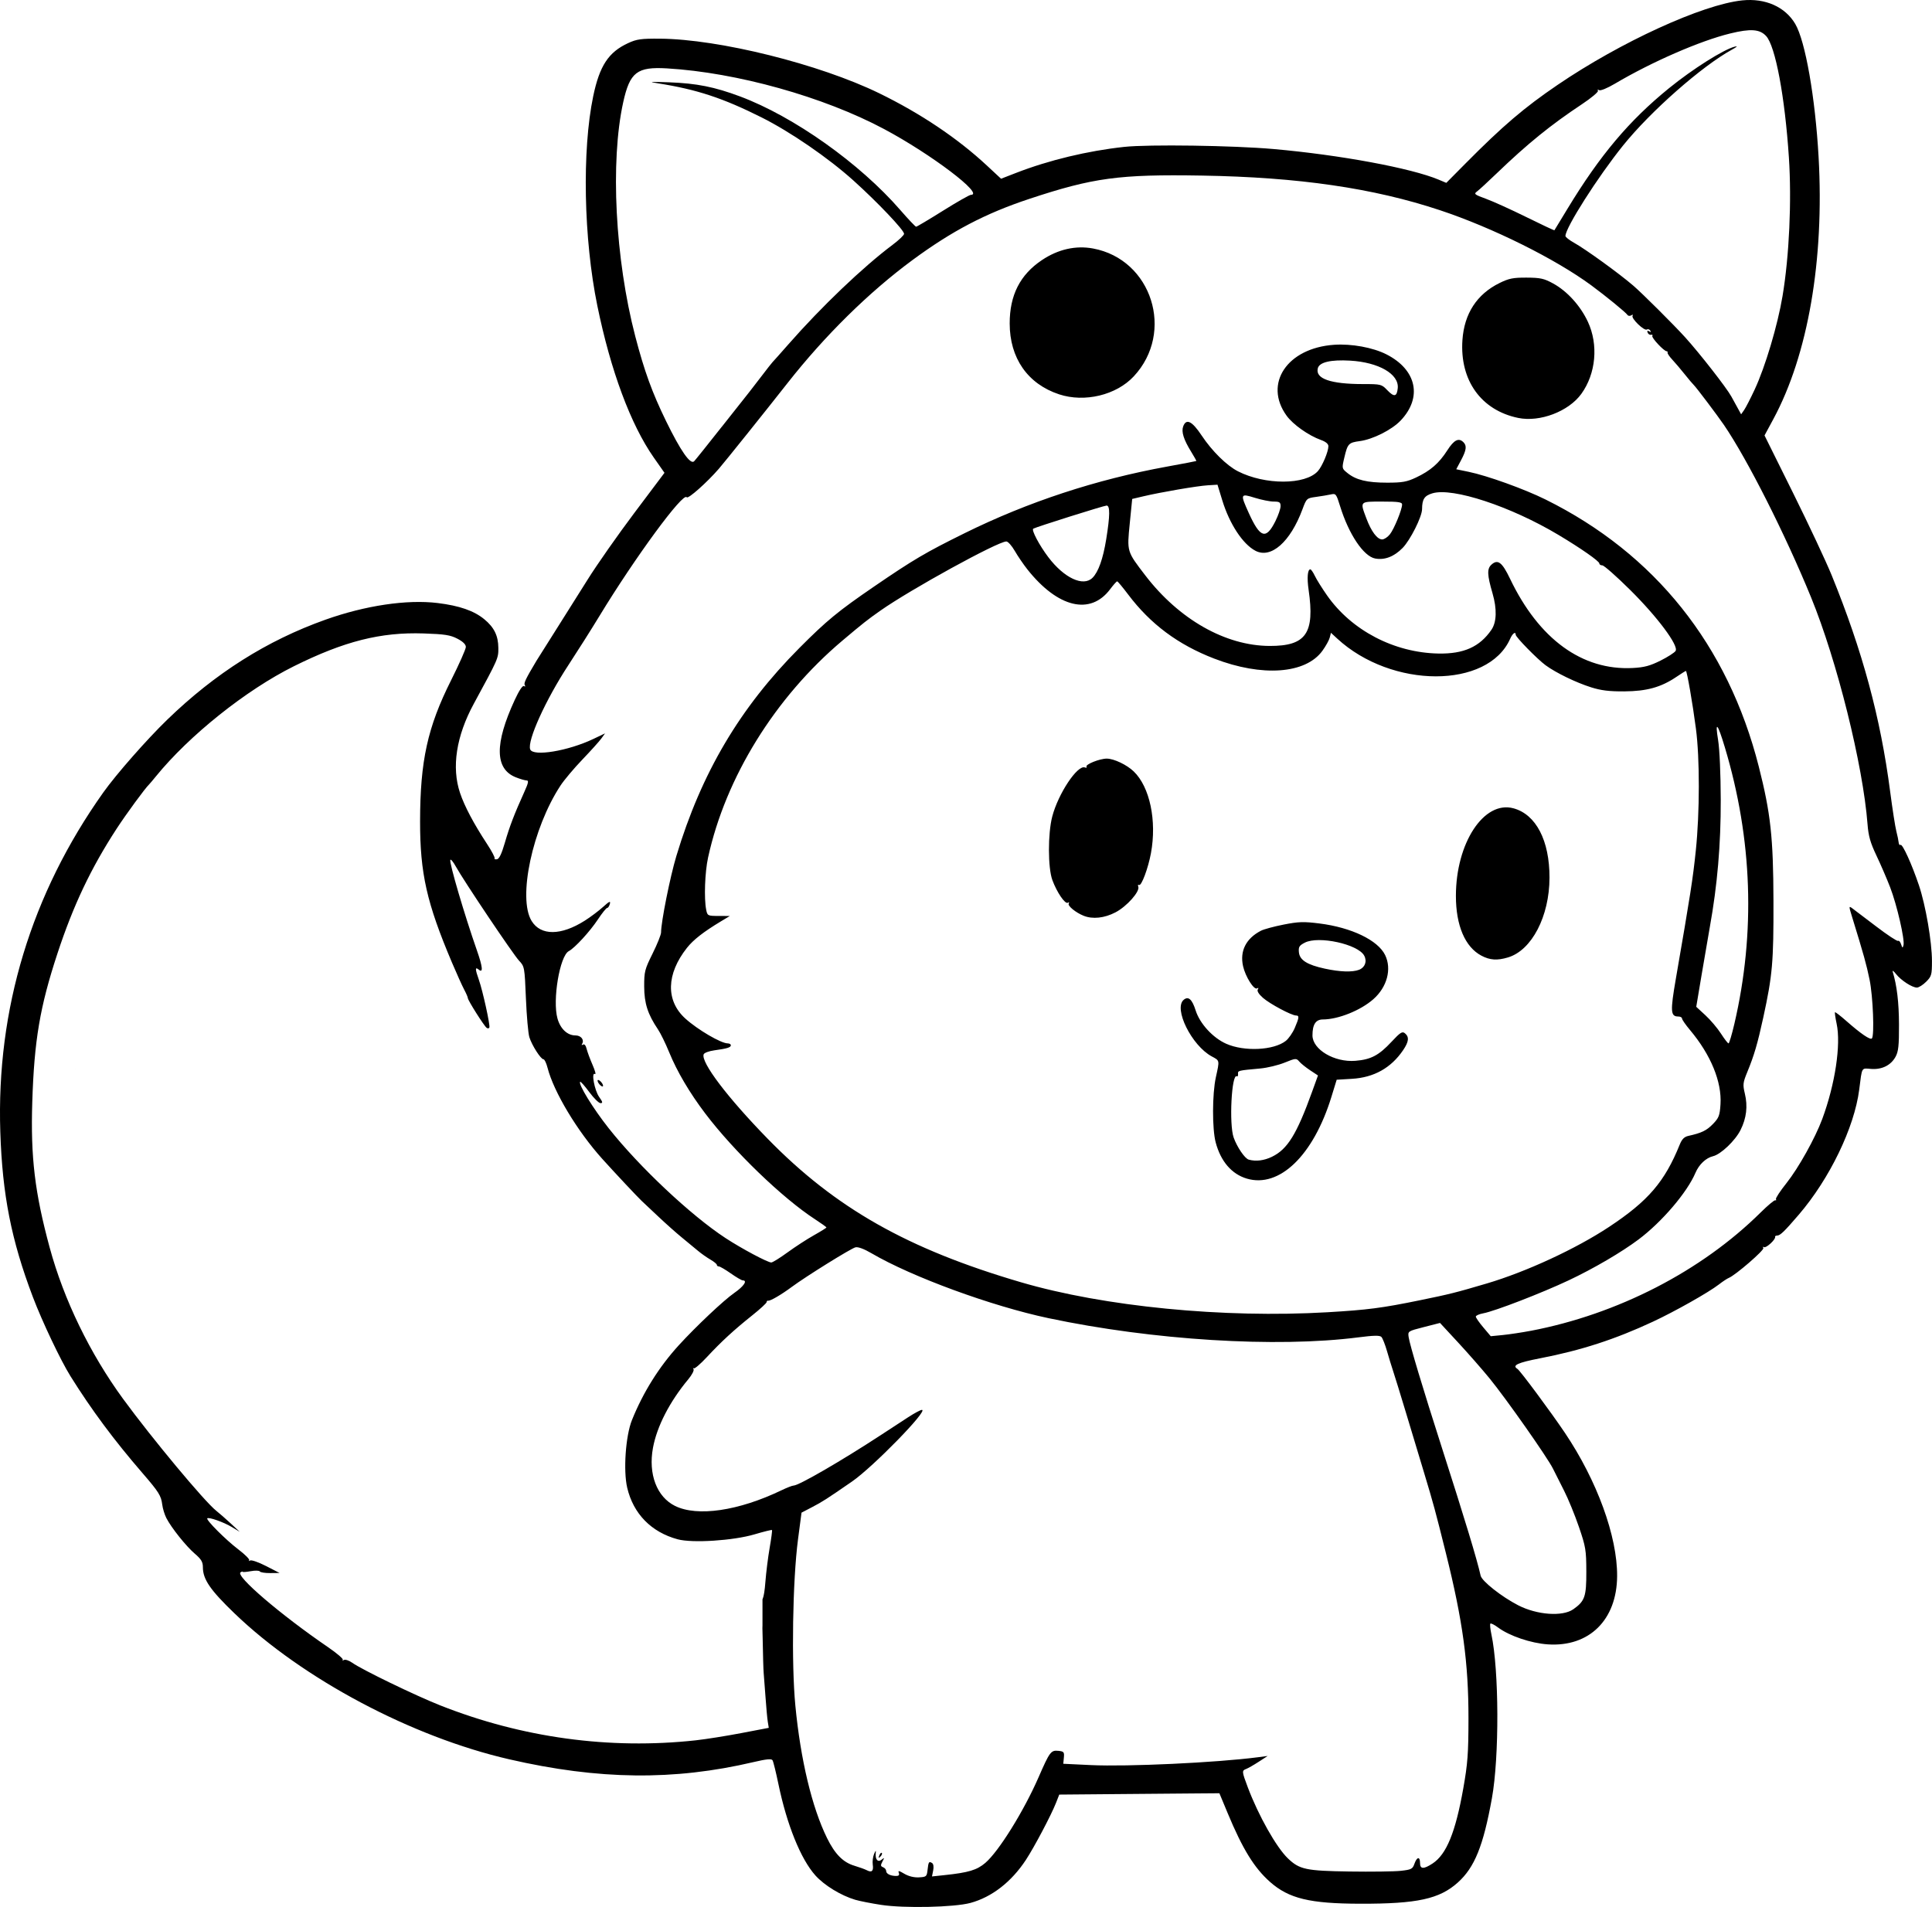 <?xml version="1.0" encoding="UTF-8" standalone="no"?>
<!-- Created with Inkscape (http://www.inkscape.org/) -->

<svg
   width="256.606mm"
   height="253.32mm"
   viewBox="0 0 256.606 253.32"
   version="1.1"
   id="svg1"
   xml:space="preserve"
   xmlns="http://www.w3.org/2000/svg"
   xmlns:svg="http://www.w3.org/2000/svg"><defs
     id="defs1"><clipPath
       clipPathUnits="userSpaceOnUse"
       id="clipPath415"><path
         id="path416"
         style="fill:#ff0000;fill-opacity:1;fill-rule:nonzero;stroke:none;stroke-width:0.265"
         d="m 193.414,-378.487 v 200.332 H 414.19 V -378.487 Z m 125.185,115.62 c 0.029,-0.001 0.058,-0.001 0.086,0 0.222,0.009 0.396,0.099 0.532,0.23 0.096,-0.026 0.189,-0.042 0.278,-0.046 0.944,-0.045 1.456,1.103 0.352,2.26 -0.768,0.805 -1.597,1.548 -2.421,2.295 -1.376,1.232 -2.746,2.472 -4.103,3.726 -0.664,0.607 -0.348,0.315 -0.948,0.875 -0.276,0.258 -0.549,0.422 -0.804,0.514 -0.316,0.278 -0.615,0.575 -0.936,0.848 -0.891,0.739 -1.764,1.501 -2.603,2.299 -0.648,0.638 -1.27,1.301 -1.93,1.928 -0.383,0.356 -0.796,0.675 -1.199,1.007 -0.03,0.443 -0.372,0.942 -1.123,1.287 -0.697,0.32 -1.402,0.626 -2.091,0.963 -0.796,0.395 -1.593,0.788 -2.409,1.139 -2.043,0.881 -2.873,-1.197 -0.835,-2.087 0.008,-0.003 0.016,-0.007 0.024,-0.011 0.164,-0.132 0.362,-0.257 0.608,-0.362 0.158,-0.068 0.314,-0.14 0.47,-0.21 0.472,-0.241 0.936,-0.496 1.405,-0.744 0.634,-0.35 1.261,-0.72 1.85,-1.142 0.618,-0.45 1.19,-0.957 1.753,-1.473 0.66,-0.626 1.28,-1.292 1.931,-1.928 0.87,-0.825 1.771,-1.616 2.694,-2.38 0.99,-0.842 1.963,-1.707 2.894,-2.614 0.015,-0.188 0.058,-0.387 0.171,-0.598 -0.698,-0.318 -0.808,-1.351 0.349,-2.168 0.93,-0.656 0.456,-0.33 1.422,-0.976 1.026,-0.667 2.077,-1.301 3.163,-1.868 0.493,-0.515 1.006,-0.75 1.42,-0.766 z m 6.408,0.61 c 0.546,0.023 0.894,0.542 0.762,1.324 0.153,0.156 0.266,0.389 0.346,0.667 0.061,-0.009 0.123,-0.016 0.184,-0.016 0.795,0 1.58,0.786 1.563,2.36 -0.009,0.792 0.123,1.575 0.263,2.352 0.255,1.178 0.522,2.355 0.792,3.53 0.562,0.299 1.026,1.032 1.065,2.202 0.035,1.063 0.136,2.123 0.21,3.184 0.036,0.154 0.072,0.308 0.109,0.462 0.258,1.152 0.528,2.301 0.771,3.457 0.197,0.917 0.393,1.834 0.581,2.753 0.096,0.537 0.18,1.076 0.262,1.615 0.368,2.429 -1.468,3.251 -2.514,2.015 -0.791,0.066 -1.648,-0.65 -1.781,-2.216 -0.09,-1.063 -0.181,-2.127 -0.27,-3.191 -0.535,0.708 -1.449,0.755 -2.084,0.041 0.022,0.885 0.011,1.772 0.052,2.657 0.143,3.143 -3.033,3.287 -3.175,0.144 -0.037,-0.821 -0.064,-1.641 -0.085,-2.462 -0.066,0.18 -0.05,0.141 -0.146,0.406 -1.078,2.956 -4.064,1.866 -2.986,-1.089 0.79,-2.165 0.392,-1.064 1.193,-3.305 0.666,-1.943 1.362,-3.904 1.737,-5.929 -0.058,-0.708 -0.139,-1.413 -0.261,-2.114 -0.074,-0.429 -0.079,-0.812 -0.032,-1.146 -0.733,-0.047 -1.215,-0.931 -0.519,-2.121 0.476,-0.813 0.939,-1.634 1.398,-2.457 0.367,-0.666 0.748,-1.328 1.096,-2.003 0.414,-0.803 0.994,-1.138 1.472,-1.117 z m 83.173,12.255 h 5.3e-4 5.3e-4 c 0.698,0.004 1.457,0.611 1.771,1.951 0.137,0.583 0.211,1.178 0.269,1.773 0.047,0.521 0.068,1.043 0.082,1.565 0.012,0.62 0.024,1.24 0,1.859 -0.042,0.571 -0.084,1.141 -0.112,1.713 -0.006,0.559 -0.064,1.114 -0.155,1.666 -0.006,0.038 -0.022,0.074 -0.029,0.113 0.102,0.334 0.159,0.733 0.138,1.216 -0.034,0.804 -0.253,1.584 -0.471,2.353 -0.256,0.836 -0.509,1.673 -0.781,2.504 -0.256,0.754 -0.529,1.503 -0.815,2.246 -0.248,0.701 -0.553,1.38 -0.859,2.057 -0.246,0.509 -0.502,1.013 -0.726,1.533 -0.231,0.557 -0.5,1.096 -0.778,1.63 -0.321,0.604 -0.657,1.198 -0.994,1.793 -0.313,0.52 -0.632,1.035 -0.958,1.547 -0.233,0.545 -0.461,1.092 -0.713,1.629 -0.524,1.183 -1.17,2.302 -1.836,3.409 -0.256,0.425 -0.526,0.841 -0.8,1.254 -0.099,0.199 -0.181,0.405 -0.286,0.602 -0.493,0.895 -1.076,1.738 -1.669,2.569 -0.629,0.861 -1.337,1.654 -2.074,2.422 -0.622,0.606 -1.248,1.208 -1.868,1.815 -0.002,0.003 -0.005,0.007 -0.007,0.01 -0.239,0.308 -0.488,0.546 -0.737,0.723 -0.742,0.737 -1.489,1.468 -2.207,2.228 -0.589,0.648 -1.197,1.278 -1.797,1.917 -1.055,1.123 -2.145,1.17 -2.734,0.661 -0.372,0.369 -0.742,0.739 -1.12,1.102 -0.431,0.395 -0.883,0.763 -1.351,1.109 -0.109,0.099 -0.216,0.2 -0.326,0.299 -1.426,1.256 -2.955,2.382 -4.536,3.432 -0.942,0.623 -1.892,1.236 -2.865,1.81 -0.726,0.414 -1.496,0.727 -2.299,0.95 -0.988,0.231 -2.003,0.298 -3.014,0.352 -0.908,0.039 -1.816,0.044 -2.722,0.1 -0.788,0.054 -1.576,0.074 -2.362,0.148 -0.324,0.032 -0.648,0.059 -0.973,0.086 -1.374,0.114 -2.196,-0.431 -2.422,-1.101 -1.25,0.205 -2.498,0.427 -3.754,0.592 -2.835,0.262 -5.685,0.38 -8.529,0.18 -1.846,-0.131 -3.714,-0.229 -5.522,-0.653 -2.038,0.037 -4.076,0.052 -6.114,0.013 -2.052,-0.059 -4.109,-0.1 -6.149,-0.339 -0.569,-0.067 -1.023,-0.227 -1.367,-0.441 -1.147,0.008 -1.89,-1.325 -0.719,-3.033 0.569,-0.83 1.159,-1.645 1.732,-2.473 0.92,-1.364 1.822,-2.74 2.666,-4.153 0.564,-0.939 1.118,-1.905 1.595,-2.885 0.603,-1.237 1.485,-1.807 2.191,-1.81 0.908,-0.004 1.526,0.928 0.893,2.581 -0.505,1.317 -1.23,2.542 -1.953,3.749 -0.873,1.46 -1.806,2.883 -2.756,4.294 -0.069,0.099 -0.139,0.198 -0.208,0.297 0.267,-0.098 0.575,-0.169 0.929,-0.203 2.699,-0.255 5.408,-0.384 8.115,-0.516 3.692,-0.167 7.383,-0.354 11.075,-0.529 0.098,-0.005 0.193,-0.006 0.286,-0.004 1.934,0.035 2.58,1.406 1.859,2.338 0.222,0.144 0.371,0.324 0.486,0.515 0.399,-0.031 0.798,-0.057 1.197,-0.095 2.205,-0.297 4.398,-0.679 6.592,-1.045 1.826,-0.302 3.642,-0.656 5.448,-1.059 1.185,-0.253 2.352,-0.574 3.521,-0.891 0.214,-0.33 0.542,-0.66 1.008,-0.959 2.032,-1.304 4.072,-2.597 6.128,-3.863 1.424,-0.88 2.861,-1.748 4.198,-2.759 0.575,-0.435 1.132,-0.673 1.623,-0.759 0.257,-0.412 0.52,-0.82 0.785,-1.227 0.423,-0.674 0.869,-1.332 1.298,-2.002 0.281,-0.407 0.542,-0.829 0.792,-1.256 0.597,-1.017 1.357,-1.426 1.989,-1.396 0.088,0.004 0.154,0.053 0.235,0.075 1.041,-1.307 2.093,-2.604 3.17,-3.882 1.092,-1.316 2.23,-2.613 3.167,-4.047 0.49,-0.75 1.062,-1.176 1.593,-1.34 0.207,-0.473 0.415,-0.946 0.623,-1.42 0.297,-0.7 0.616,-1.391 0.946,-2.075 0.271,-0.485 0.527,-0.98 0.748,-1.49 0.016,-0.04 0.028,-0.081 0.044,-0.12 0.225,-0.595 0.447,-1.191 0.693,-1.778 0.174,-0.392 0.347,-0.785 0.523,-1.177 0.081,-0.218 0.157,-0.437 0.241,-0.654 0.245,-0.701 0.501,-1.399 0.749,-2.099 0.233,-0.641 0.487,-1.273 0.736,-1.908 0.14,-0.402 0.285,-0.802 0.429,-1.202 0.11,-0.406 0.218,-0.813 0.274,-1.231 0.094,-0.567 0.177,-1.136 0.303,-1.697 0.097,-0.587 0.205,-1.174 0.205,-1.771 0.012,-0.461 10e-4,-0.92 -0.066,-1.378 -0.085,-0.585 -0.035,-1.064 0.093,-1.452 -0.01,-0.195 -0.013,-0.39 -0.03,-0.584 -0.041,-0.438 -0.093,-0.876 -0.189,-1.306 h -5.3e-4 c -0.382,-1.727 0.413,-2.725 1.31,-2.722 z m -92.665,4.052 c 1.48,0.002 2.088,1.784 0.205,3.207 -0.692,0.523 -1.379,1.053 -2.099,1.537 -1.117,0.729 -2.257,1.42 -3.415,2.08 0.032,0.208 0.049,0.529 0.062,0.912 1.312,1.226 1.161,1.353 0.15,1.836 -0.051,0.024 -0.083,0.038 -0.131,0.06 -0.034,0.183 -0.293,0.216 -0.546,0.254 -0.271,0.123 -0.543,0.245 -0.907,0.408 -1.954,0.876 -3.899,1.786 -5.772,2.827 2.609,-0.862 5.203,-1.778 7.743,-2.826 1.719,-0.697 3.428,-1.513 5.259,-1.866 0.29,-0.056 0.555,-0.08 0.796,-0.077 2.331,0.025 2.366,2.549 -0.402,3.231 -1.539,0.38 -2.993,1.063 -4.458,1.657 -2.627,1.084 -5.31,2.029 -8.008,2.921 -1.247,0.383 -2.484,0.798 -3.708,1.246 -1.459,0.535 -2.457,0.075 -2.746,-0.655 -2.401,1.951 -4.631,0.181 -2.507,-1.964 -0.624,0.277 -1.25,0.546 -1.88,0.808 -0.07,0.048 -0.132,0.076 -0.186,0.077 -0.239,0.099 -0.475,0.203 -0.715,0.299 -0.604,-0.153 -1.637,0.139 -1.811,-0.459 -0.643,-2.207 0.65,-2.589 1.838,-3.163 0.403,-0.195 0.807,-0.386 1.21,-0.579 1.959,-0.937 0.904,-0.423 2.947,-1.434 2.65,-1.334 5.303,-2.66 7.941,-4.017 1.098,-0.901 2.211,-1.784 3.35,-2.632 0.952,-0.702 1.914,-1.393 2.918,-2.021 0.583,-0.365 1.123,-0.524 1.583,-0.532 0.283,-0.005 0.534,0.049 0.748,0.145 0.274,-0.206 0.555,-0.403 0.829,-0.61 0.627,-0.474 1.218,-0.672 1.712,-0.671 z m 11.179,22.28 c 0.732,-0.04 1.506,0.614 1.702,2.075 0.1,0.747 0.137,1.498 0.146,2.251 0.584,-0.916 1.157,-1.84 1.786,-2.725 0.626,-0.882 1.322,-1.236 1.894,-1.214 1.093,0.042 1.74,1.453 0.605,3.178 -0.195,0.296 -0.39,0.591 -0.584,0.886 0.147,0.169 0.236,0.402 0.291,0.662 0.63,0.309 0.993,1.196 0.546,2.531 -0.491,1.466 -0.971,2.936 -1.435,4.411 -0.104,0.328 -0.208,0.657 -0.312,0.985 -0.711,2.244 -2.586,2.271 -3.087,0.886 -0.715,0.227 -1.411,-0.113 -1.655,-0.885 -0.745,1.14 -1.492,2.279 -2.236,3.42 -1.719,2.635 -4.38,0.899 -2.662,-1.736 1.174,-1.801 2.341,-3.607 3.529,-5.398 0.126,-0.189 0.36,-0.542 0.543,-0.814 -0.274,-0.399 -0.449,-0.978 -0.434,-1.739 0.028,-1.375 0.086,-2.758 -0.062,-4.128 -0.181,-1.662 0.595,-2.598 1.425,-2.644 z m -58.075,6.879 c 0.502,-7.9e-4 0.964,0.304 1.203,0.867 0.284,-0.323 0.634,-0.506 0.993,-0.506 0.794,0 1.592,0.787 1.601,2.36 0.006,0.975 -0.079,1.947 -0.145,2.919 -0.213,3.139 -3.384,2.924 -3.171,-0.215 0.018,-0.273 0.023,-0.548 0.042,-0.821 -1.178,1.691 -3.333,0.669 -2.572,-1.931 0.072,-0.245 0.148,-0.49 0.213,-0.737 0.348,-1.332 1.131,-1.935 1.836,-1.936 z m 9.724,1.391 c 0.906,0.029 1.679,1.055 1.221,2.764 -0.109,0.408 -0.303,0.783 -0.505,1.151 -1.515,2.757 -4.36,1.164 -2.773,-1.553 0.088,-0.15 0.178,-0.301 0.222,-0.471 0.346,-1.332 1.131,-1.913 1.835,-1.891 z m 49.973,7.283 c 0.985,0.016 1.616,1.072 0.783,2.744 -0.752,1.511 -1.893,2.799 -2.995,4.064 -1.128,1.258 -2.353,2.424 -3.586,3.577 -1.151,1.076 -2.27,1.03 -2.811,0.447 -0.181,0.141 -0.363,0.281 -0.544,0.421 -0.09,0.494 -0.391,1.048 -0.972,1.585 -1.192,1.105 -2.463,2.122 -3.739,3.127 -1.24,0.992 -2.548,1.892 -3.864,2.779 -1.531,1.032 -2.773,0.55 -3.013,-0.379 -0.759,0.393 -1.529,0.762 -2.337,1.038 -2.977,1.019 -3.684,-1.895 -0.77,-3.084 0.465,-0.19 0.919,-0.403 1.367,-0.626 0.084,-0.072 0.133,-0.147 0.23,-0.218 1.628,-1.176 3.259,-2.349 4.957,-3.424 0.735,-0.459 1.478,-0.908 2.221,-1.356 1.472,-1.186 2.952,-2.362 4.405,-3.572 1.604,-1.376 3.248,-2.724 4.679,-4.284 0.665,-0.725 1.358,-1.026 1.932,-1.027 0.336,-5.3e-4 0.63,0.104 0.856,0.286 0.347,-0.229 0.681,-0.396 0.976,-0.454 0.017,-0.029 0.041,-0.053 0.058,-0.082 0.653,-1.099 1.494,-1.575 2.168,-1.564 z m -46.173,3.273 c 0.732,-0.013 1.466,0.671 1.574,2.142 0.05,0.683 0.12,1.361 0.282,2.028 0.742,3.057 -2.388,3.794 -3.094,0.728 -0.175,-0.76 -0.295,-1.527 -0.334,-2.306 -0.085,-1.669 0.743,-2.577 1.573,-2.592 z" /></clipPath><clipPath
       clipPathUnits="userSpaceOnUse"
       id="clipPath466"><path
         id="path467"
         style="fill:#ff0000;fill-opacity:1;fill-rule:nonzero;stroke:none;stroke-width:0.265"
         d="m 189.639,-381.081 v 221.896 h 202.976 v -221.896 z m 32.426,48.156 c 2.224,-0.071 2.295,2.176 0.071,2.246 l -0.949,0.03 c -1.193,0.047 -2.386,0.102 -3.574,0.219 -2.214,0.218 -2.387,-2.023 -0.173,-2.241 1.216,-0.119 2.438,-0.175 3.659,-0.223 0.322,-0.01 0.644,-0.021 0.965,-0.031 z m 118.92,15.325 c 0.215,-0.006 0.457,0.022 0.726,0.093 1.092,0.291 2.208,0.472 3.321,0.665 1.191,-0.039 2.383,-0.044 3.575,-0.056 0.285,-0.003 0.57,-0.005 0.855,-0.008 2.225,-0.02 2.245,2.228 0.02,2.247 l -0.852,0.008 c -0.879,0.009 -1.758,0.015 -2.637,0.033 -0.281,0.085 -0.61,0.127 -1.027,0.054 -0.037,-0.007 -0.074,-0.016 -0.111,-0.022 -0.13,0.005 -0.26,0.007 -0.39,0.013 -0.618,0.026 -1.078,-0.128 -1.374,-0.366 -0.624,-0.119 -1.253,-0.211 -1.868,-0.374 -1.882,-0.499 -1.743,-2.242 -0.239,-2.287 z m 21.866,17.458 c 0.182,0.002 0.363,0.006 0.545,0.012 1.069,0.044 2.117,0.251 3.157,0.487 0.962,0.246 1.908,0.55 2.855,0.848 0.852,0.291 1.706,0.573 2.564,0.844 0.769,0.225 1.546,0.421 2.323,0.616 0.561,0.141 1.112,0.319 1.671,0.463 0.321,0.106 0.649,0.176 0.979,0.244 0.34,0.066 0.671,0.17 1,0.278 0.068,0.027 0.135,0.054 0.203,0.081 2.065,0.828 1.091,3.121 -0.871,2.072 -0.011,-0.006 -0.023,-0.012 -0.035,-0.018 -0.249,-0.082 -0.498,-0.164 -0.756,-0.212 -0.365,-0.076 -0.73,-0.153 -1.085,-0.269 -0.554,-0.144 -1.099,-0.316 -1.654,-0.458 -0.821,-0.206 -1.642,-0.413 -2.454,-0.653 -0.857,-0.271 -1.711,-0.551 -2.562,-0.843 -0.889,-0.28 -1.776,-0.565 -2.678,-0.8 -0.905,-0.206 -1.815,-0.393 -2.745,-0.433 -0.623,-0.025 -1.245,-0.012 -1.867,0.039 -2.217,0.183 -2.44,-2.042 -0.224,-2.236 0.543,-0.048 1.087,-0.066 1.632,-0.061 z m -1.904,27.529 c 0.635,0.009 1.245,0.177 1.848,0.375 1.225,0.5 2.376,1.166 3.522,1.823 0.999,0.592 1.97,1.23 2.948,1.856 0.711,0.452 1.431,0.888 2.131,1.357 0.398,0.279 0.204,0.142 0.582,0.408 1.819,1.28 0.526,3.119 -1.293,1.838 -0.362,-0.255 -0.183,-0.129 -0.539,-0.379 -0.687,-0.46 -1.395,-0.886 -2.092,-1.331 -0.947,-0.606 -1.886,-1.224 -2.853,-1.798 -1.019,-0.584 -2.041,-1.174 -3.12,-1.642 -0.46,-0.158 -0.916,-0.293 -1.408,-0.252 -2.217,0.184 -2.221,-2.113 0,-2.247 0.092,-0.006 0.183,-0.008 0.273,-0.006 z m -0.573,11.317 c 0.453,-0.019 1.015,0.259 1.492,0.943 0.516,0.741 1.156,1.389 1.761,2.057 0.695,0.743 1.317,1.547 1.906,2.376 1.094,1.54 -0.065,2.69 -1.226,1.898 -0.419,0.289 -1.128,0.237 -1.848,-0.453 -0.346,-0.332 -0.697,-0.659 -1.064,-0.969 -0.488,-0.402 -0.976,-0.82 -1.539,-1.114 -1.603,-0.836 -1.347,-2.3 -0.114,-2.314 0.153,-0.002 0.322,0.02 0.504,0.067 -0.108,-0.146 -0.234,-0.28 -0.332,-0.433 -0.749,-1.172 -0.296,-2.027 0.459,-2.058 z m -24.395,34.343 c 0.989,0.002 1.447,1.091 0.252,2.153 -1.08,0.96 -2.376,1.633 -3.645,2.304 -1.967,1.04 -3.018,-0.949 -1.05,-1.987 1.073,-0.566 2.166,-1.129 3.105,-1.906 0.482,-0.399 0.95,-0.565 1.337,-0.564 z m 10.502,15.056 c 0.335,-0.011 0.699,0.184 0.996,0.577 0.694,0.262 1.171,0.841 1.609,1.418 0.402,0.519 0.72,1.093 1.043,1.662 0.247,0.423 0.483,0.854 0.703,1.292 0.194,0.392 0.381,0.787 0.561,1.185 0.154,0.335 0.247,0.694 0.392,1.032 0.154,0.376 0.318,0.747 0.452,1.131 0.137,0.393 0.256,0.793 0.391,1.187 0.135,0.359 0.26,0.724 0.368,1.092 0.091,0.282 0.199,0.559 0.303,0.836 0.071,0.216 0.188,0.404 0.299,0.599 0.126,0.215 0.254,0.429 0.397,0.634 0.183,0.248 0.317,0.526 0.471,0.792 0.195,0.319 0.344,0.655 0.452,1.013 0.123,0.321 0.184,0.66 0.23,0.999 0.022,0.326 0.075,0.646 0.132,0.967 0.073,0.485 0.149,0.97 0.205,1.457 0.054,0.537 0.119,1.072 0.162,1.61 0.039,0.435 0.11,0.865 0.177,1.296 0.081,0.344 0.147,0.691 0.195,1.041 0.043,0.362 0.059,0.726 0.069,1.09 0.04,0.42 0.072,0.84 0.093,1.261 0.024,0.531 0.031,1.062 0.037,1.593 0.005,0.563 -0.029,1.126 -0.079,1.686 -0.051,0.555 -0.152,1.104 -0.267,1.648 -0.13,0.6 -0.358,1.171 -0.579,1.742 -0.208,0.555 -0.389,1.119 -0.565,1.685 -0.138,0.4 -0.255,0.807 -0.349,1.22 -0.498,2.168 -2.695,1.659 -2.19,-0.507 0.079,-0.338 0.183,-0.669 0.285,-1.001 -0.194,-0.191 -0.314,-0.513 -0.382,-0.896 -0.382,0.087 -0.788,-0.002 -1.206,-0.409 -0.171,-0.167 -0.191,-0.439 -0.287,-0.658 -0.004,-0.116 -0.007,-0.233 -0.01,-0.349 -0.035,-1.245 0.785,-0.379 1.451,0.24 0.01,-0.334 0.019,-0.669 0.027,-1.003 -0.068,-0.014 -0.144,-0.027 -0.232,-0.039 -0.132,-0.018 -0.241,1.8e-4 -0.325,0.029 -0.008,0.007 -0.016,0.015 -0.024,0.022 -0.227,0.196 -0.188,0.051 0.024,-0.022 0.077,-0.068 0.15,-0.141 0.225,-0.211 0.116,-0.117 0.232,-0.235 0.346,-0.353 0.001,-0.052 0.003,-0.103 0.004,-0.155 0.018,-1.535 -0.013,-3.071 -0.031,-4.606 -0.035,-1.817 -0.086,-3.633 -0.206,-5.447 -0.088,-1.2 -0.143,-2.418 -0.456,-3.585 -0.216,-0.808 -0.095,-1.444 0.181,-1.814 -0.142,-0.253 -0.284,-0.505 -0.381,-0.779 -0.124,-0.333 -0.254,-0.664 -0.358,-1.004 -0.093,-0.333 -0.215,-0.659 -0.333,-0.983 -0.08,-0.233 -0.156,-0.467 -0.232,-0.701 -0.022,1.47 -1.692,1.723 -2.262,-0.112 -0.495,-1.593 -0.247,-0.785 -0.743,-2.424 -0.517,-1.684 -1.028,-3.37 -1.566,-5.048 -0.382,-1.192 0.134,-1.908 0.78,-1.93 z m 41.837,10.034 c 0.562,0.001 1.122,0.558 1.12,1.671 -1.4e-4,0.068 1.3e-4,0.136 0,0.204 -0.001,0.516 -0.002,1.032 -0.008,1.548 -0.007,0.6 -0.017,1.201 -0.052,1.801 -0.048,0.727 -0.107,1.458 -0.291,2.165 -0.208,0.656 -0.505,1.265 -0.968,1.783 -0.394,0.43 -0.826,0.824 -1.311,1.151 -0.482,0.329 -0.969,0.655 -1.49,0.917 -0.623,0.272 -1.269,0.487 -1.959,0.47 -0.552,-0.02 -1.103,-0.075 -1.648,-0.172 -2.191,-0.389 -1.756,-2.553 0.441,-2.203 0.422,0.067 0.848,0.12 1.276,0.13 0.351,-7.9e-4 0.67,-0.14 0.984,-0.281 0.389,-0.218 0.761,-0.465 1.129,-0.716 0.332,-0.231 0.643,-0.494 0.908,-0.799 0.235,-0.273 0.393,-0.586 0.487,-0.931 0.123,-0.545 0.163,-1.104 0.199,-1.66 0.031,-0.56 0.04,-1.12 0.046,-1.681 0.005,-0.509 0.007,-1.018 0.008,-1.527 v -0.203 c 0.002,-1.113 0.565,-1.668 1.127,-1.667 z" /></clipPath><clipPath
       clipPathUnits="userSpaceOnUse"
       id="clipPath477"><path
         id="path478"
         style="fill:#ff0000;fill-opacity:1;fill-rule:nonzero;stroke:none;stroke-width:0.265"
         d="m 166.261,-357.83 v 149.824 h 187.289 v -149.824 z m 35.148,74.609 c 1.38,0.015 2.225,1.481 1.063,3.854 -1.038,2.119 -2.834,3.736 -4.622,5.219 l -1.115,0.833 c -3.565,2.663 -6.259,-0.959 -2.683,-3.607 l 0.944,-0.699 c 1.226,-0.995 2.446,-2.073 3.303,-3.416 0.972,-1.524 2.166,-2.194 3.11,-2.184 z m 4.08,0.111 c 0.372,-0.045 1.1,1.562 1.99,2.394 0.325,0.081 0.664,0.24 0.999,0.483 0.385,-0.021 0.784,-0.283 1.189,-0.965 0.009,-0.015 0.051,-0.119 0.103,-0.067 0.081,0.083 0.126,0.195 0.201,0.284 0.153,0.181 0.319,0.352 0.482,0.525 0.841,0.892 0.803,0.838 1.717,1.738 1.262,1.262 0.645,0.642 1.852,1.859 3.074,3.098 0.063,6.167 -3.011,3.305 -0.875,0.803 -2.537,0.66 -3.932,-1.219 -0.471,-0.635 -0.959,-1.264 -1.303,-1.981 -0.658,-1.371 -0.647,-2.473 -0.258,-3.175 -0.139,-0.369 -0.255,-0.75 -0.309,-1.161 -0.032,-0.246 0.006,-0.496 0.009,-0.745 h -5.2e-4 c 0.01,-0.904 0.106,-1.256 0.272,-1.276 z" /></clipPath><clipPath
       clipPathUnits="userSpaceOnUse"
       id="clipPath484"><path
         id="path485"
         style="fill:#ff0000;fill-opacity:1;fill-rule:nonzero;stroke:none;stroke-width:0.265"
         d="m 176.1,-387.884 v 228.434 h 199.078 v -228.434 z m 101.577,158.962 c 3.29,0.049 4.385,3.826 0.158,6.336 -2.311,1.372 -4.871,2.198 -7.438,2.936 -1.548,0.387 -3.106,0.734 -4.658,1.105 -6.12,1.463 -7.598,-4.721 -1.477,-6.183 1.462,-0.349 2.928,-0.68 4.389,-1.034 2,-0.567 3.998,-1.181 5.815,-2.215 1.197,-0.681 2.29,-0.959 3.211,-0.945 z m -65.574,27.794 c 0.788,-0.012 1.728,0.199 2.792,0.708 1.257,0.602 2.527,1.171 3.797,1.744 5.736,2.588 3.122,8.383 -2.614,5.794 -1.144,-0.516 -2.302,-1.006 -3.415,-1.586 -4.535,-2.361 -3.974,-6.608 -0.56,-6.661 z" /></clipPath><clipPath
       clipPathUnits="userSpaceOnUse"
       id="clipPath507"><path
         id="path508"
         style="fill:#ff0000;fill-opacity:1;fill-rule:nonzero;stroke:none;stroke-width:0.265"
         d="m 206.099,-418.087 v 247.842 h 215.29 v -247.842 z m 208.756,165.24 c 1.547,-0.003 2.969,1.561 2.8,4.703 -0.118,2.196 -0.653,4.349 -1.195,6.471 -0.661,2.498 -1.464,4.95 -2.335,7.381 -0.433,1.207 -1,2.359 -1.549,3.516 -0.446,0.94 -0.985,1.573 -1.546,2.078 -0.1,0.241 -0.203,0.482 -0.302,0.723 -1.174,2.954 -2.453,5.865 -3.762,8.761 -0.159,0.353 -0.36,0.58 -0.541,0.87 -0.061,0.191 -0.178,0.401 -0.261,0.599 0.862,1.048 0.803,2.93 -0.984,5.056 -1.416,1.684 -3.146,3.071 -4.865,4.432 l -0.883,0.656 c -3.608,2.679 -6.572,0.83 -6.129,-1.806 -1.273,0.366 -2.553,0.709 -3.818,1.104 -0.039,1.246 -0.934,2.684 -2.981,3.756 -0.5,0.262 -1,0.524 -1.501,0.786 -2.415,1.212 -4.844,2.42 -7.45,3.172 -5.768,1.663 -7.69,-3.796 -2.608,-5.818 -0.35,-1.42 0.484,-3.241 3.117,-4.392 2.222,-0.972 4.46,-1.907 6.754,-2.697 3.207,-1.071 6.448,-2.037 9.721,-2.886 0.761,-0.197 1.456,-0.275 2.077,-0.257 0.442,0.013 0.845,0.077 1.209,0.178 0.38,-0.527 0.242,-0.34 0.691,-0.949 0.622,-0.873 1.263,-1.735 1.776,-2.679 0.212,-0.39 0.436,-0.736 0.669,-1.041 0.083,-0.24 0.098,-0.451 0.212,-0.703 1.28,-2.83 2.529,-5.675 3.676,-8.561 1.026,-2.494 2.09,-4.979 2.91,-7.551 0.464,-1.456 1.159,-2.517 1.924,-3.205 0.21,-0.699 0.43,-1.395 0.618,-2.101 0.414,-1.611 0.819,-3.237 0.996,-4.894 0.336,-3.128 2.009,-4.699 3.556,-4.703 z" /></clipPath><clipPath
       clipPathUnits="userSpaceOnUse"
       id="clipPath521"><path
         id="path522"
         style="fill:#ff0000;fill-opacity:1;fill-rule:nonzero;stroke:none;stroke-width:0.265"
         d="m 75.264,-410.475 v 216.904 H 258.979 v -216.904 z m 126.087,48.274 c 3.272,-0.058 4.469,3.101 1.895,5.296 0.47,1.385 -0.23,3.281 -2.758,4.652 -2.077,1.127 -4.201,2.181 -6.137,3.546 -4.994,3.52 -8.841,-0.829 -4.459,-4.55 -0.474,-1.231 0.051,-2.981 2.155,-4.571 1.464,-1.107 3.058,-2.02 4.683,-2.867 1.432,-0.67 0.712,-0.354 2.16,-0.949 0.909,-0.374 1.736,-0.544 2.46,-0.557 z m -30.467,68.021 c 2.809,-0.018 3.832,3.647 0.227,6.694 -1.379,1.166 -2.848,2.213 -4.345,3.22 -1.019,0.737 -0.495,0.365 -1.573,1.114 -5.168,3.591 -8.796,-1.637 -3.624,-5.222 1.043,-0.723 0.491,-0.334 1.655,-1.17 1.507,-1.008 2.947,-2.099 4.361,-3.231 1.228,-0.983 2.363,-1.399 3.299,-1.405 z" /></clipPath><clipPath
       clipPathUnits="userSpaceOnUse"
       id="clipPath611"><path
         id="path612"
         style="fill:#ff0000;fill-opacity:1;fill-rule:nonzero;stroke:none;stroke-width:0.265"
         d="m 90.901,-436.178 v 237.61 H 336.5 v -237.61 z m 166.978,59.768 c 1.149,0.044 2.482,0.858 3.587,2.717 0.965,1.623 1.758,3.334 2.473,5.079 0.186,0.321 0.379,0.624 0.537,1.021 0.796,2.004 1.68,3.972 2.564,5.938 1.449,3.224 0.233,5.388 -1.549,5.711 -1.509,0.728 -3.695,-0.147 -4.821,-3.259 l -0.813,-2.247 c -1.082,-2.959 -2.138,-5.959 -3.68,-8.718 -2.014,-3.605 -0.492,-6.327 1.702,-6.243 z m -81.346,4.066 c 0.058,-0.001 0.117,10e-4 0.176,0.004 1.291,0.073 2.696,1.203 3.459,3.643 0.542,1.733 0.56,3.533 0.501,5.328 -0.207,6.289 -6.602,6.061 -6.353,-0.227 0.041,-1.038 0.091,-2.074 -0.179,-3.091 -0.929,-3.498 0.585,-5.624 2.396,-5.657 z m -20.035,23.616 c 1.812,0.058 3.328,2.102 2.369,5.509 -0.757,2.689 -1.569,5.363 -2.279,8.067 -0.143,0.589 -0.287,1.178 -0.43,1.767 -1.489,6.114 -7.668,4.607 -6.176,-1.506 0.153,-0.626 0.306,-1.252 0.458,-1.878 0.723,-2.747 1.548,-5.463 2.315,-8.196 0.744,-2.651 2.333,-3.807 3.743,-3.763 z m 109.96,0.823 c 1.468,-0.025 2.941,1.342 3.158,4.283 0.492,6.658 -0.364,13.322 -1.124,19.927 -0.72,6.251 -7.036,5.524 -6.315,-0.728 0.011,-0.091 0.018,-0.183 0.029,-0.274 -0.639,-0.66 -1.171,-1.659 -1.458,-3.031 -0.808,-3.859 -1.572,-7.726 -2.3,-11.6 -0.653,-3.479 1.027,-5.422 2.828,-5.356 0.735,0.027 1.488,0.392 2.114,1.119 0.133,-2.757 1.561,-4.315 3.067,-4.341 z m 7.858,12.076 c 1.168,0.033 2.537,0.826 3.689,2.657 0.711,1.13 1.306,2.326 1.904,3.517 2.823,5.624 -2.868,8.475 -5.683,2.847 -0.479,-0.959 -0.957,-1.92 -1.51,-2.839 -2.13,-3.538 -0.63,-6.245 1.6,-6.183 z m -117.602,29.075 c 1.586,-10e-5 3.127,1.572 3.043,4.718 -0.034,1.285 0.004,2.561 0.193,3.833 0.924,6.225 -5.443,7.124 -6.294,0.889 -0.214,-1.568 -0.304,-3.139 -0.255,-4.722 0.098,-3.145 1.728,-4.717 3.313,-4.718 z m 93.831,39.073 h 5.3e-4 c 0.814,-0.006 1.208,0.839 0.363,2.029 -0.186,0.261 -0.422,0.48 -0.637,0.716 -0.194,0.202 -0.371,0.419 -0.547,0.637 -0.222,0.308 -0.48,0.586 -0.757,0.844 -0.103,0.107 -0.239,0.171 -0.355,0.261 -0.003,0.015 -0.006,0.03 -0.009,0.046 -0.115,0.521 -0.226,1.043 -0.338,1.565 -0.094,0.436 -0.258,0.766 -0.455,0.997 0.085,0.152 0.169,0.303 0.254,0.455 0.047,-0.009 0.095,-0.015 0.145,-0.017 0.296,-0.009 0.616,0.188 0.924,0.492 0.143,-0.365 0.454,-0.581 0.834,-0.559 0.373,0.021 0.811,0.271 1.219,0.835 0.773,1.07 1.328,2.278 1.884,3.47 0.205,0.44 0.268,0.829 0.232,1.147 0.483,1.861 -1.327,2.503 -2.069,0.787 -0.408,0.293 -1.036,0.189 -1.563,-0.452 -0.409,0.157 -0.848,-0.034 -1.124,-0.49 0.107,0.409 0.209,0.819 0.309,1.229 0.082,0.312 0.162,0.625 0.241,0.938 0.541,2.158 -1.64,2.705 -2.18,0.546 -0.08,-0.319 -0.163,-0.637 -0.245,-0.956 -0.214,-0.886 -0.437,-1.77 -0.709,-2.64 -0.035,-0.115 -0.085,-0.224 -0.121,-0.338 -0.219,-0.139 -0.44,-0.346 -0.648,-0.633 -0.119,-0.165 -0.253,-0.326 -0.374,-0.486 -0.773,-1.021 -0.802,-1.928 -0.354,-2.252 -0.046,-0.091 -0.086,-0.185 -0.134,-0.275 -0.314,-0.682 -0.57,-1.41 -0.327,-2.162 0.177,-0.517 0.43,-0.992 0.824,-1.379 0.342,-0.327 0.718,-0.613 1.109,-0.878 0.345,-0.215 0.703,-0.41 1.074,-0.576 0.156,-0.082 0.306,-0.186 0.435,-0.333 0.202,-0.177 0.37,-0.388 0.53,-0.603 0.205,-0.253 0.412,-0.504 0.637,-0.74 0.138,-0.151 0.28,-0.299 0.424,-0.444 0.538,-0.543 1.08,-0.78 1.506,-0.783 z m -2.277,11.749 -5.3e-4,5.3e-4 c 0.006,0.019 0.012,0.039 0.018,0.058 -5.3e-4,-0.022 -0.009,-0.035 -0.009,-0.057 -0.003,-10e-4 -0.005,-10e-4 -0.008,-0.002 z m -61.167,9.475 c 2.111,-0.044 3.649,2.374 1.863,5.878 -0.838,1.645 -1.242,3.478 -1.702,5.258 -1.575,6.092 -7.734,4.497 -6.154,-1.594 0.573,-2.21 1.116,-4.467 2.17,-6.506 1.084,-2.096 2.556,-3.009 3.823,-3.035 z m 55.141,13.2 c 0.435,-0.004 0.942,0.311 1.32,1.055 0.529,1.042 0.868,2.165 1.215,3.277 0.35,1.146 0.593,2.321 0.84,3.493 0.305,1.448 -0.565,2.136 -1.317,1.796 0.006,0.028 0.014,0.056 0.02,0.083 0.067,0.364 0.134,0.728 0.202,1.091 1.141,6.188 -5.122,7.338 -6.252,1.148 -0.058,-0.315 -0.115,-0.63 -0.173,-0.945 -0.263,-1.275 -0.574,-2.537 -0.944,-3.782 -1.177,-3.958 -0.642,-6.71 1.025,-6.787 0.873,-0.04 2.058,0.654 3.47,2.292 0.189,0.22 0.315,0.474 0.476,0.71 -0.154,-0.436 -0.324,-0.867 -0.526,-1.284 -0.606,-1.252 -0.08,-2.14 0.645,-2.146 z" /></clipPath><clipPath
       clipPathUnits="userSpaceOnUse"
       id="clipPath626"><path
         id="path627"
         style="fill:#ff0000;fill-opacity:1;fill-rule:nonzero;stroke:none;stroke-width:0.265"
         d="m 330.726,-459.305 v 230.702 h 206.081 v -230.702 z m 169.952,10.687 c 1.124,0 2.257,1.113 2.276,3.337 0.013,1.449 -0.003,2.897 -0.053,4.346 -0.003,0.059 -0.003,0.036 -0.004,0.086 0.339,0.548 0.556,1.311 0.557,2.289 0,1.315 0.008,2.63 -0.022,3.944 -0.008,0.996 -0.087,1.987 -0.176,2.978 -0.401,4.432 -4.891,4.019 -4.476,-0.411 0.083,-0.889 0.152,-1.779 0.159,-2.673 0.018,-0.751 0.021,-1.503 0.022,-2.254 -0.405,-0.573 -0.659,-1.419 -0.613,-2.54 0.041,-1.029 0.021,-0.504 0.062,-1.576 0.05,-1.396 0.063,-2.791 0.051,-4.188 -0.019,-2.225 1.095,-3.337 2.218,-3.337 z m -135.666,5.289 c 1.114,2.9e-4 2.261,1.113 2.347,3.336 0.023,0.609 0.096,1.212 0.191,1.812 0.495,0.549 0.83,1.442 0.808,2.683 -0.022,1.281 0.033,2.56 0.083,3.84 0.03,0.756 0.056,1.512 0.081,2.269 0.148,4.447 -4.345,4.597 -4.493,0.149 -0.025,-0.748 -0.05,-1.496 -0.08,-2.244 -0.03,-0.778 -0.06,-1.555 -0.077,-2.333 -0.028,-0.103 -0.076,-0.17 -0.1,-0.279 -0.202,-0.931 -0.099,-0.451 -0.309,-1.442 -0.281,-1.472 -0.567,-2.951 -0.599,-4.455 -0.047,-2.224 1.034,-3.336 2.148,-3.336 z" /></clipPath><clipPath
       clipPathUnits="userSpaceOnUse"
       id="clipPath633"><path
         id="path634"
         style="fill:#ff0000;fill-opacity:1;fill-rule:nonzero;stroke:none;stroke-width:0.265"
         d="m 349.433,-440.119 v 239.077 h 215.84 v -239.077 z m 210.525,75.044 c 2.666,-0.064 3.951,2.519 2.036,4.924 2.629,1.066 2.552,4.68 -1.853,6.096 -2.42,0.778 -4.838,1.567 -7.292,2.233 -3.009,0.855 -6.021,1.698 -8.951,2.798 -5.891,2.213 -7.904,-3.825 -2.01,-6.03 1.468,-0.549 2.956,-1.034 4.452,-1.491 0.402,-0.682 1.062,-1.374 2.031,-2.013 2.319,-1.529 4.694,-2.976 7.023,-4.491 0.478,-0.309 0.955,-0.618 1.432,-0.927 1.156,-0.748 2.224,-1.077 3.132,-1.099 z" /></clipPath><clipPath
       clipPathUnits="userSpaceOnUse"
       id="clipPath695"><path
         id="path696"
         style="fill:#ff0000;fill-opacity:1;fill-rule:nonzero;stroke:none;stroke-width:0.265"
         d="m 305.523,-417.83 v 221.466 H 511.509 v -221.466 z m 5.648,169.94 h 5e-4 c 0.026,-0.003 0.051,10e-4 0.072,0.004 0.753,0.19 -1.275,5.221 2.112,3.957 0.01,-0.003 0.034,-0.022 0.031,-0.011 -0.028,0.087 -0.095,0.157 -0.131,0.24 -0.063,0.142 -0.098,0.299 -0.134,0.449 -6.1e-4,0.382 -0.054,0.767 -0.005,1.147 0.033,0.504 0.19,0.979 0.348,1.455 0.232,0.625 0.501,1.232 0.707,1.866 0.01,0.041 0.02,0.082 0.03,0.122 0.56,-0.003 1.224,0.155 1.97,0.525 2.77,1.375 5.471,2.888 8.223,4.303 3.644,1.913 7.396,3.602 11.173,5.232 2.525,1.09 2.766,3.039 1.642,3.975 1.916,0.52 1.895,0.515 5.566,1.457 0.682,0.175 1.174,0.45 1.588,0.755 0.343,-0.372 0.879,-0.656 1.565,-0.815 -0.163,-1.106 0.805,-2.278 3.048,-2.423 0.373,-0.024 0.747,-0.038 1.12,-0.041 0.539,-0.006 1.076,0.069 1.614,0.098 -0.655,-1.309 0.393,-3.035 3.147,-3.048 3.261,-0.016 6.512,0.287 9.752,0.628 4.425,0.465 3.954,4.937 -0.471,4.47 -1.305,-0.138 -2.611,-0.268 -3.92,-0.373 0.16,0.153 0.293,0.316 0.395,0.485 0.116,0.068 0.264,0.115 0.361,0.194 1.882,-0.017 3.764,-0.041 5.644,-0.125 0.139,-0.006 0.274,-0.008 0.405,-0.005 4.066,0.079 4.396,4.237 0.092,4.473 -0.504,0.028 -1.01,0.013 -1.515,0.03 -0.356,0.246 -0.791,0.466 -1.316,0.64 -1.706,0.566 -3.418,1.119 -5.089,1.787 -0.601,0.24 -1.149,0.355 -1.637,0.376 -0.03,0.007 -0.046,0.024 -0.077,0.03 -0.481,0.824 -1.678,1.377 -3.482,1.037 -0.38,-0.071 -0.76,-0.143 -1.14,-0.214 -1.001,-0.2 -1.997,-0.416 -2.996,-0.624 -0.512,-0.004 -1.025,-0.007 -1.538,-0.018 -2.937,-0.057 -5.877,-0.09 -8.808,-0.306 -1.798,-0.133 -2.865,-0.947 -3.207,-1.847 -0.699,-0.519 -0.939,-1.288 -0.692,-2.016 -0.049,-0.042 -0.096,-0.084 -0.142,-0.126 -0.748,-0.292 -1.496,-0.586 -2.246,-0.871 2.184,1.777 0.634,4.658 -2.941,3.433 -0.931,-0.319 -1.861,-0.641 -2.758,-1.048 -1.598,-0.711 -3.158,-1.499 -4.658,-2.4 -1.051,-0.638 -2.114,-1.256 -3.125,-1.958 -0.788,-0.549 -1.555,-1.129 -2.286,-1.752 -0.61,-0.547 -1.163,-1.147 -1.678,-1.784 -0.641,-0.702 -1.21,-1.462 -1.704,-2.275 -0.424,-0.678 -0.852,-1.355 -1.295,-2.021 -0.512,-0.765 -1.054,-1.512 -1.505,-2.315 -0.439,-0.81 -0.804,-1.653 -0.982,-2.563 -0.149,-0.575 -0.293,-1.151 -0.412,-1.733 -0.175,-0.617 -0.501,-1.184 -0.686,-1.798 -0.274,-0.826 -0.504,-1.666 -0.565,-2.538 -0.054,-0.899 -0.04,-1.807 0.158,-2.69 0.285,-0.971 0.683,-1.897 1.385,-2.645 0.498,-0.532 0.807,-0.763 0.993,-0.783 z m 148.089,26.608 c 0.994,-0.031 2.117,0.787 2.651,2.659 0.092,0.323 0.159,0.651 0.227,0.98 0.901,4.357 -3.525,5.263 -4.403,0.901 -0.044,-0.216 -0.087,-0.434 -0.146,-0.646 -0.672,-2.411 0.393,-3.854 1.671,-3.894 z m -81.089,2.002 c 1.064,-0.002 2.246,0.965 2.629,3.015 0.17,0.908 0.256,1.829 0.336,2.748 0.006,0.056 0.008,0.113 0.013,0.169 0.169,0.025 0.337,0.068 0.506,0.092 0.399,0.056 0.798,0.111 1.198,0.165 1.537,0.208 3.066,0.432 4.596,0.691 2.034,0.383 1.042,0.183 2.977,0.598 4.35,0.935 3.403,5.333 -0.946,4.394 -1.794,-0.388 -0.867,-0.199 -2.783,-0.561 -1.483,-0.252 -2.966,-0.468 -4.457,-0.67 -0.233,-0.032 -2.119,-0.284 -2.402,-0.357 -0.465,-0.12 -0.909,-0.309 -1.364,-0.463 -0.598,-0.449 -0.939,-0.613 -1.321,-1.313 -0.415,-0.76 -0.449,-1.531 -0.495,-2.359 -0.074,-0.863 -0.16,-1.725 -0.318,-2.578 -0.431,-2.324 0.625,-3.571 1.831,-3.573 z m 78.209,4.418 c 2.767,-0.041 3.425,3.155 -0.058,4.556 -0.818,0.329 -1.646,0.627 -2.472,0.935 -1.311,0.456 -2.612,0.942 -3.939,1.348 -1.55,0.451 -3.109,0.859 -4.688,1.198 -2.189,0.563 -4.377,1.143 -6.536,1.812 -1.573,0.522 -3.138,1.181 -4.8,1.339 -4.43,0.421 3.086,-1.289 0,-4.495 -0.007,-0.007 -0.028,-0.018 -0.019,-0.021 0.266,-0.094 0.547,-0.136 0.816,-0.219 0.868,-0.267 1.723,-0.584 2.585,-0.87 2.256,-0.704 4.544,-1.31 6.833,-1.9 1.533,-0.331 3.047,-0.723 4.552,-1.161 1.251,-0.388 2.481,-0.847 3.718,-1.277 0.755,-0.286 1.517,-0.554 2.265,-0.858 0.644,-0.262 1.229,-0.38 1.741,-0.388 z" /></clipPath><clipPath
       clipPathUnits="userSpaceOnUse"
       id="clipPath703"><path
         id="path704"
         style="fill:#ff0000;fill-opacity:1;fill-rule:nonzero;stroke:none;stroke-width:0.265"
         d="m 346.446,-432.009 v 203.361 H 525.564 V -432.009 Z m 141.68,57.18 c 1.524,-0.015 3.006,0.381 4.409,0.973 5.799,2.445 3.084,8.606 -2.558,5.819 -0.518,-0.256 -1.044,-0.362 -1.607,-0.467 -6.186,-1.157 -7.167,-5.735 -0.899,-6.293 0.219,-0.019 0.438,-0.03 0.655,-0.032 z m -126.21,20.929 c 2.281,0.07 3.653,2.833 1.214,6.165 -0.606,0.827 -1.256,1.626 -1.767,2.518 -3.132,5.458 -8.574,2.193 -5.451,-3.27 0.607,-1.061 1.369,-2.018 2.088,-3.001 1.277,-1.746 2.721,-2.448 3.916,-2.411 z" /></clipPath><clipPath
       clipPathUnits="userSpaceOnUse"
       id="clipPath754"><path
         id="path755"
         style="fill:#ff0000;fill-opacity:1;fill-rule:nonzero;stroke:none;stroke-width:0.265"
         d="m 427.575,-519.289 v 255.088 h 193.786 v -255.088 z m 65.925,53.448 c 0.052,-0.002 0.104,-0.001 0.157,5.3e-4 1.478,0.052 3.061,1.48 3.508,4.396 0.244,1.592 0.769,3.126 1.238,4.662 1.835,6.019 -4.246,7.873 -6.08,1.854 -0.595,-1.952 -1.246,-3.906 -1.488,-5.941 -0.383,-3.216 1.052,-4.922 2.665,-4.972 z m 52.989,2.966 c 0.818,0.014 1.771,0.249 2.825,0.78 1.986,1.001 3.616,2.548 5.196,4.083 4.511,4.387 0.053,8.955 -4.44,4.549 -1.103,-1.082 -2.223,-2.213 -3.598,-2.947 -4.511,-2.407 -3.525,-6.525 0.018,-6.466 z m 16.279,10.556 v 5.3e-4 c 0.955,0.029 2.047,0.503 3.07,1.528 1.135,10e-4 2.506,0.601 3.829,2.044 0.582,0.635 1.178,1.255 1.75,1.901 1.831,2.067 1.924,4.03 1.115,5.195 0.367,0.131 0.75,0.3 1.148,0.514 1.088,0.586 2.133,1.233 3.131,1.961 5.083,3.71 1.227,8.916 -3.783,5.108 -0.691,-0.525 -1.439,-0.951 -2.191,-1.384 -1.823,-1.05 -2.728,-2.367 -2.918,-3.543 -1.282,0.095 -2.815,-0.725 -3.961,-2.903 -0.404,-0.768 -0.189,-0.373 -0.648,-1.183 -0.674,-1.151 -1.304,-2.329 -2.056,-3.433 -2.214,-3.251 -0.902,-5.692 1.266,-5.802 0.081,-0.004 0.164,-0.005 0.248,-0.003 z m -102.01,46.038 c 0.073,-0.002 0.146,-0.002 0.217,0 2.516,0.082 3.811,3.066 0.826,6.197 -2.103,2.206 -4.239,4.381 -6.367,6.563 -0.396,0.395 -0.792,0.79 -1.188,1.184 -1.905,1.9 -3.771,2.107 -4.987,1.44 0.494,0.899 0.717,2.173 0.442,3.788 -0.398,2.339 -0.974,4.636 -1.597,6.924 -0.433,1.492 -0.914,2.969 -1.41,4.442 -0.496,1.471 -1.238,2.447 -2.042,3.006 0.093,0.328 0.17,0.682 0.226,1.063 0.19,1.297 0.57,2.554 0.929,3.811 1.729,6.051 -4.384,7.796 -6.112,1.746 -0.438,-1.535 -0.885,-3.073 -1.109,-4.658 -0.365,-2.581 0.496,-4.247 1.695,-4.869 0.014,-0.64 0.125,-1.345 0.391,-2.131 0.457,-1.353 0.898,-2.711 1.3,-4.081 0.586,-2.147 1.126,-4.301 1.496,-6.498 0.457,-2.715 1.91,-4.003 3.31,-4.074 0.489,-0.025 0.97,0.104 1.402,0.367 -0.52,-1.22 -0.218,-2.989 1.577,-4.777 0.375,-0.374 0.75,-0.748 1.125,-1.121 2.069,-2.121 4.143,-4.238 6.192,-6.377 1.275,-1.331 2.582,-1.908 3.682,-1.945 z m 121.154,0.812 c 1.491,-0.084 3.102,1.216 3.534,4.134 0.193,1.307 0.777,2.502 1.519,3.581 3.566,5.185 -1.89,8.788 -5.305,3.503 -1.175,-1.819 -2.137,-3.783 -2.469,-5.946 -0.507,-3.304 1.031,-5.176 2.721,-5.27 z m 12.527,22.25 c 1.498,0.049 3.057,1.481 3.374,4.413 0.215,1.99 0.405,3.983 0.582,5.976 0.102,1.2 0.17,2.403 0.237,3.605 0.034,0.603 -0.042,1.102 -0.121,1.596 0.443,0.772 0.717,1.84 0.697,3.205 -0.029,1.916 -0.546,3.772 -1.068,5.601 -0.45,1.577 -1.203,2.598 -2.034,3.176 -0.006,0.016 -0.011,0.032 -0.018,0.048 -0.432,1.092 -1.052,2.096 -1.631,3.113 -0.035,0.061 -0.077,0.089 -0.112,0.148 0.056,1.171 -0.552,2.611 -2.115,3.977 -0.318,0.278 -0.656,0.53 -0.978,0.804 -4.795,4.075 -8.921,-0.838 -4.088,-4.868 0.316,-0.264 0.639,-0.517 0.952,-0.783 0.097,-0.74 0.309,-1.534 0.816,-2.424 0.413,-0.725 0.858,-1.437 1.203,-2.198 0.526,-1.162 1.178,-2.001 1.865,-2.552 0.018,-0.07 0.009,-0.124 0.029,-0.195 0.364,-1.256 0.755,-2.529 0.821,-3.844 0.03,-0.607 0.116,-1.155 0.244,-1.645 -0.416,-0.721 -0.744,-1.603 -0.81,-2.803 -0.063,-1.133 -0.127,-2.266 -0.222,-3.397 -0.176,-1.989 -0.366,-3.978 -0.581,-5.963 -0.359,-3.324 1.259,-5.044 2.956,-4.988 z" /></clipPath><clipPath
       clipPathUnits="userSpaceOnUse"
       id="clipPath769"><path
         id="path770"
         style="fill:#ff0000;fill-opacity:1;fill-rule:nonzero;stroke:none;stroke-width:0.265"
         d="m 423.3,-511.529 v 255.671 h 262.521 v -255.671 z m 198.877,17.684 c 1.016,-0.047 2.24,0.284 3.549,1.157 1.061,0.707 1.932,1.628 2.729,2.612 3.958,4.892 -1.226,8.985 -4.988,3.941 -0.431,-0.578 -0.946,-1.075 -1.555,-1.467 -3.968,-2.556 -2.784,-6.101 0.265,-6.242 z m 1.881,11.922 c 1.535,-0.069 7.249,5.702 6.225,0.893 -0.045,-0.211 -0.09,-0.421 -0.135,-0.631 -0.009,-0.05 -0.074,-0.165 -0.026,-0.149 0.103,0.033 0.156,0.149 0.239,0.217 0.097,0.079 0.198,0.152 0.3,0.224 0.319,0.225 0.478,0.314 0.821,0.523 0.643,0.402 1.256,0.847 1.868,1.294 5.078,3.717 1.304,8.857 -3.762,5.124 -0.48,-0.354 -0.962,-0.706 -1.467,-1.023 -1.374,-0.866 -2.901,-1.886 -3.665,-3.381 -0.209,-0.409 -0.311,-0.865 -0.466,-1.298 -0.465,-1.296 -0.362,-1.773 0.068,-1.793 z m -60.107,30.364 c 1.306,-10e-4 2.55,0.417 3.713,1.04 2.507,1.342 0.868,2.913 -1.129,4.089 1.744,2.332 -0.308,5.442 -4.828,4.22 -0.598,-0.162 -1.212,-0.3 -1.809,-0.443 -5.927,-1.425 -6.267,-6.385 -0.57,-6.373 0.184,2.7e-4 0.374,0.006 0.57,0.017 0.189,0.011 0.373,0.056 0.561,0.078 0.165,-1.256 0.894,-2.297 2.576,-2.556 0.308,-0.047 0.613,-0.07 0.914,-0.07 z" /></clipPath><clipPath
       clipPathUnits="userSpaceOnUse"
       id="clipPath884"><path
         id="path885"
         style="fill:#ff0000;fill-opacity:1;fill-rule:nonzero;stroke:none;stroke-width:0.265"
         d="m 312.452,-515.029 v 253.32 h 256.606 v -253.32 z m 22.413,129.658 c 2.554,0.127 3.498,3.516 0.233,6.647 -0.484,0.464 -0.898,0.988 -1.333,1.494 1.272,1.357 2.44,2.811 3.575,4.291 0.047,0.021 0.081,0.035 0.131,0.056 0.042,0.018 0.084,0.037 0.126,0.055 -0.909,-2.244 0.038,-4.113 1.882,-4.216 0.981,-0.055 2.215,0.39 3.557,1.544 0.262,0.225 0.533,0.439 0.785,0.675 1.158,1.088 2.267,2.229 3.398,3.344 2.47,2.438 4.922,4.892 7.351,7.371 0.697,0.73 1.393,1.459 2.09,2.188 4.038,4.229 0.354,8.314 -3.674,5.221 0.037,0.249 0.013,0.474 -5.3e-4,0.704 0.595,2.739 -2.436,4.705 -6.107,1.932 -4.896,-3.699 -9.777,-7.419 -14.65,-11.149 -2.853,-2.184 -3.025,-4.875 -1.71,-6.083 -0.076,-0.09 -0.144,-0.188 -0.221,-0.278 -0.234,0.698 -0.479,1.392 -0.703,2.092 l -0.358,1.187 c -0.697,2.316 -2.026,3.466 -3.295,3.668 -2.697,4.917 -7.957,2.363 -5.462,-3.151 0.59,-1.304 1.22,-2.588 1.888,-3.852 0.145,-1.565 0.301,-3.132 0.61,-4.675 0.288,-1.442 0.851,-2.444 1.518,-3.097 0.06,-1.439 1.073,-2.467 2.593,-2.435 0.514,0.011 1.087,0.149 1.7,0.428 0.06,-0.022 0.12,-0.07 0.18,-0.087 0.722,-0.817 1.488,-1.594 2.315,-2.312 1.336,-1.16 2.582,-1.611 3.581,-1.561 z m 33.31,12.031 c 0.74,0.017 1.593,0.208 2.538,0.623 1.758,0.772 3.414,1.744 5.026,2.787 -0.807,-1.575 -1.725,-3.074 -0.864,-3.09 0.276,-0.005 0.736,0.143 1.442,0.49 0.401,0.197 0.824,0.356 1.204,0.592 0.553,0.343 1.559,1.24 2.026,1.684 1.155,1.097 2.221,2.281 3.282,3.467 2.054,2.264 3.642,4.868 5.053,7.563 2.089,3.991 -0.229,6.574 -2.77,5.705 0.016,2.188 0.108,4.374 0.221,6.56 0.058,0.047 0.114,0.089 0.173,0.139 2.071,1.768 3.151,4.265 4.01,6.783 1.512,4.429 -1.485,6.694 -3.92,5.102 -1.416,2.828 -5.281,2.199 -5.829,-2.632 -0.3,-2.643 -0.586,-5.289 -0.744,-7.946 -0.202,-3.557 -0.31,-7.117 -0.26,-10.68 0.018,-1.295 0.304,-2.319 0.742,-3.08 -0.128,-0.079 -0.252,-0.135 -0.383,-0.229 -1.036,0.247 -2.362,0.097 -3.907,-0.8 -2.098,-1.219 -1.029,-0.603 -3.209,-1.845 -1.449,-0.818 -2.899,-1.645 -4.383,-2.399 -0.507,-0.258 -1.055,-0.434 -1.545,-0.723 -0.027,-0.016 0.059,-0.019 0.089,-0.028 1.295,-0.406 1.786,-1.011 1.83,-1.691 -2.544,-1.305 -3.309,-3.264 -2.784,-4.662 -0.011,-0.081 0.013,-0.144 0.078,-0.184 0.401,-0.842 1.297,-1.443 2.575,-1.5 0.101,-0.004 0.204,-0.006 0.31,-0.003 z m -30.079,28.843 c 0.084,-0.003 0.169,-0.002 0.256,0.002 0.929,0.043 2.053,0.49 3.271,1.485 0.234,0.191 0.479,0.372 0.704,0.575 1.127,1.018 2.161,2.143 3.204,3.255 -0.153,-1.788 1.043,-3.073 2.742,-2.993 1.045,0.05 2.279,0.615 3.5,1.896 2.896,3.038 5.805,6.064 8.719,9.085 2.806,2.299 1.502,1.204 4.253,3.561 1.119,0.959 1.712,1.952 1.959,2.867 2.462,2.542 4.88,5.128 7.281,7.728 1.924,2.084 2.004,4.068 1.143,5.222 0.962,0.027 2.102,0.432 3.313,1.368 3.3,2.549 6.238,5.523 9.119,8.525 l 1.722,1.878 c 2.508,2.737 1.903,5.352 0.114,6.086 -0.231,0.162 -0.512,0.265 -0.8,0.353 0.523,2.732 -2.529,4.626 -6.142,1.806 -2.74,-2.139 -5.487,-4.271 -8.282,-6.338 -2.725,-2.016 -2.936,-4.458 -1.758,-5.7 -0.752,-0.539 -1.504,-1.077 -2.264,-1.604 -1.069,-0.74 -1.771,-1.556 -2.171,-2.354 -0.967,-0.802 -1.929,-1.61 -2.941,-2.356 -3.956,-2.918 -2.97,-6.823 0.123,-6.691 0.095,0.004 0.192,0.013 0.291,0.025 -1.351,-1.435 -2.682,-2.889 -4.059,-4.299 -1.73,-1.784 -3.456,-3.572 -5.181,-5.359 -0.656,-0.513 -1.312,-1.028 -1.971,-1.54 -0.115,2.583 -3.225,3.828 -6.276,0.631 -3.334,-3.494 -6.557,-7.106 -10.036,-10.455 -3.294,-3.171 -2.425,-6.566 0.167,-6.659 z m 15.826,29.443 c 1.073,0.022 2.353,0.541 3.641,1.755 2.931,2.764 6.03,5.342 9.065,7.989 l 1.837,1.59 c 3.154,2.728 2.359,5.702 0.101,6.239 1.23,3.034 -1.967,5.521 -5.913,2.557 -1.849,-1.388 -0.902,-0.673 -2.838,-2.148 -1.893,-1.498 -3.749,-3.039 -5.629,-4.553 -3.507,-2.826 -3.048,-6.304 -0.618,-6.728 -0.164,-0.154 -0.337,-0.296 -0.5,-0.451 -3.279,-3.116 -1.888,-6.305 0.854,-6.25 z m 50.024,7.593 c 0.429,-0.004 0.914,0.162 1.423,0.457 0.395,-0.243 0.85,-0.368 1.328,-0.36 0.436,0.007 0.888,0.169 1.336,0.406 0.344,-0.202 0.719,-0.311 1.104,-0.32 0.256,-0.006 0.515,0.075 0.773,0.16 0.209,-0.057 0.422,-0.086 0.636,-0.086 1.589,0 3.179,1.573 3.179,4.72 v 3.34 c 0,2.61 -1.094,4.136 -2.374,4.581 -0.682,0.464 -1.475,0.59 -2.216,0.337 -0.005,5.3e-4 -0.009,0.005 -0.014,0.006 -1.545,1.52 -4.389,0.771 -5.378,-3.107 -0.305,-1.194 -0.61,-2.392 -1.076,-3.534 -1.563,-3.822 -0.618,-6.58 1.281,-6.6 z m -10.321,6.398 c 0.852,-0.021 1.867,0.33 2.937,1.117 0.298,-0.119 0.628,-0.181 0.981,-0.174 1.081,0.022 2.377,0.675 3.615,2.203 1.156,1.426 2.08,3.018 3.016,4.591 3.056,5.137 -1.72,8.322 -4.964,3.992 -1.203,0.317 -2.778,-0.062 -4.368,-1.741 -0.683,-0.722 -1.048,-1.132 -1.772,-1.801 -0.422,-0.39 -0.917,-0.698 -1.324,-1.104 -0.019,-0.019 0.038,-0.036 0.058,-0.054 0.376,-0.347 0.622,-0.694 0.841,-1.039 -1.904,-2.136 -1.838,-4.28 -0.72,-5.329 -0.166,-0.264 -0.262,-0.447 -0.126,-0.463 h 5e-4 c 0.045,-0.005 0.386,0.164 0.478,0.19 0.377,-0.237 0.832,-0.376 1.346,-0.389 z" /></clipPath></defs><g
     id="layer1"
     transform="translate(-312.452,515.029)"><path
       style="fill:#000000"
       d="m 429.49,-261.988 c -1.31,-0.201 -2.857,-0.505 -3.44,-0.677 -1.892,-0.558 -4.109,-1.912 -5.296,-3.233 -1.942,-2.16 -3.795,-6.742 -4.918,-12.163 -0.323,-1.557 -0.672,-2.97 -0.776,-3.138 -0.14,-0.227 -0.803,-0.163 -2.537,0.244 -10.558,2.478 -20.551,2.363 -32.442,-0.374 -12.946,-2.979 -27.428,-10.673 -36.481,-19.382 -3.222,-3.099 -4.201,-4.528 -4.201,-6.128 0,-0.703 -0.216,-1.068 -1.06,-1.79 -1.172,-1.003 -3.125,-3.446 -3.791,-4.743 -0.236,-0.46 -0.484,-1.272 -0.55,-1.806 -0.145,-1.168 -0.462,-1.672 -2.617,-4.165 -3.78,-4.373 -6.767,-8.393 -9.564,-12.871 -1.31,-2.097 -3.759,-7.254 -5,-10.526 -2.864,-7.556 -4.049,-13.561 -4.324,-21.918 -0.537,-16.316 4.112,-31.642 13.682,-45.108 1.712,-2.409 5.776,-7.033 8.495,-9.666 6.374,-6.171 13.231,-10.507 21,-13.276 5.299,-1.889 10.831,-2.712 14.902,-2.217 2.893,0.352 4.836,1.027 6.204,2.155 1.313,1.083 1.853,2.186 1.866,3.811 0.011,1.389 0.002,1.41 -3.261,7.415 -2.332,4.293 -2.972,8.444 -1.827,11.848 0.598,1.778 1.824,4.092 3.593,6.786 0.615,0.936 1.063,1.788 0.997,1.895 -0.066,0.107 0.075,0.165 0.314,0.13 0.298,-0.044 0.628,-0.739 1.058,-2.227 0.619,-2.144 1.248,-3.783 2.578,-6.724 0.543,-1.201 0.607,-1.521 0.3,-1.521 -0.213,0 -0.865,-0.191 -1.447,-0.424 -2.773,-1.11 -2.817,-4.45 -0.134,-10.257 0.587,-1.271 1.051,-1.968 1.234,-1.854 0.176,0.109 0.219,0.061 0.107,-0.12 -0.161,-0.261 0.11,-0.826 1.56,-3.255 0.146,-0.244 1.236,-1.973 2.423,-3.842 1.187,-1.869 3.152,-4.989 4.366,-6.933 1.214,-1.944 4.006,-5.93 6.206,-8.857 l 3.999,-5.323 -1.422,-2.029 c -3.063,-4.371 -5.731,-11.549 -7.498,-20.175 -1.818,-8.873 -2.048,-20.63 -0.545,-27.828 0.845,-4.046 2.032,-5.849 4.641,-7.051 1.14,-0.525 1.725,-0.606 4.233,-0.587 7.841,0.061 21.153,3.376 29.104,7.248 5.481,2.669 10.423,5.986 14.313,9.609 l 1.878,1.748 1.99,-0.773 c 4.363,-1.694 9.501,-2.93 14.363,-3.456 3.245,-0.351 14.491,-0.189 19.844,0.285 8.836,0.782 18.268,2.532 21.921,4.065 l 1.018,0.428 2.553,-2.577 c 4.935,-4.981 7.785,-7.414 12.224,-10.435 8.388,-5.708 19.235,-10.674 24.523,-11.227 3.068,-0.321 5.716,0.856 7.051,3.134 1.341,2.287 2.652,9.767 3.097,17.67 0.772,13.684 -1.406,26.288 -6.018,34.831 l -1.164,2.155 3.787,7.634 c 2.083,4.199 4.393,9.124 5.134,10.944 4.093,10.055 6.486,18.902 7.762,28.704 0.303,2.328 0.674,4.71 0.824,5.292 0.15,0.582 0.289,1.258 0.31,1.502 0.02,0.244 0.132,0.385 0.248,0.313 0.26,-0.16 1.496,2.555 2.44,5.359 0.897,2.663 1.733,7.522 1.733,10.071 0,1.834 -0.057,2.035 -0.773,2.752 -0.425,0.425 -0.977,0.773 -1.226,0.773 -0.636,0 -2.107,-0.955 -2.774,-1.8 -0.309,-0.392 -0.507,-0.532 -0.44,-0.309 0.557,1.83 0.825,4.083 0.835,7.005 0.009,2.804 -0.075,3.598 -0.456,4.295 -0.623,1.14 -1.818,1.73 -3.27,1.614 -1.289,-0.103 -1.167,-0.319 -1.559,2.759 -0.641,5.026 -3.927,11.829 -8.02,16.6 -1.926,2.245 -2.478,2.778 -2.882,2.781 -0.183,0.002 -0.305,0.081 -0.27,0.177 0.115,0.315 -1.197,1.527 -1.471,1.359 -0.147,-0.091 -0.188,-0.037 -0.091,0.12 0.165,0.268 -3.714,3.621 -4.592,3.97 -0.218,0.087 -0.814,0.481 -1.323,0.877 -1.338,1.039 -5.814,3.566 -8.731,4.927 -5.04,2.353 -9.55,3.817 -15.013,4.874 -2.99,0.579 -3.757,0.94 -2.995,1.41 0.357,0.221 4.413,5.687 6.291,8.477 4.281,6.362 6.979,13.764 6.945,19.05 -0.038,5.821 -3.718,9.438 -9.219,9.061 -2.24,-0.154 -5.101,-1.126 -6.597,-2.242 -0.482,-0.36 -0.941,-0.591 -1.018,-0.514 -0.077,0.077 -0.017,0.719 0.135,1.426 1.022,4.765 1.059,16.292 0.069,21.77 -1.144,6.336 -2.299,9.192 -4.523,11.192 -2.442,2.195 -5.392,2.838 -12.961,2.822 -6.71,-0.014 -9.493,-0.688 -11.993,-2.903 -2.089,-1.851 -3.636,-4.364 -5.618,-9.127 l -1.101,-2.646 -2.752,0.021 c -1.514,0.011 -6.3,0.051 -10.635,0.089 l -7.882,0.068 -0.432,1.102 c -0.631,1.609 -2.898,5.902 -4.006,7.584 -1.922,2.92 -4.522,4.936 -7.356,5.705 -2.156,0.585 -8.795,0.73 -11.864,0.26 z m 6.158,-4.642 c 0.122,-1.081 0.184,-1.177 0.598,-0.92 0.188,0.116 0.246,0.503 0.15,0.987 l -0.159,0.796 1.654,-0.174 c 3.198,-0.337 4.319,-0.673 5.431,-1.625 1.784,-1.527 5.102,-6.863 7.068,-11.366 1.484,-3.4 1.645,-3.615 2.621,-3.52 0.743,0.072 0.813,0.157 0.743,0.899 l -0.077,0.819 3.678,0.176 c 4.839,0.231 16.646,-0.323 22.142,-1.039 l 1.323,-0.172 -1.191,0.773 c -0.655,0.425 -1.399,0.851 -1.654,0.948 -0.598,0.226 -0.589,0.322 0.21,2.447 1.412,3.751 3.793,7.97 5.328,9.439 1.536,1.47 2.392,1.653 8.154,1.74 2.91,0.044 5.987,0.003 6.837,-0.091 1.401,-0.155 1.57,-0.242 1.812,-0.936 0.328,-0.94 0.744,-0.998 0.744,-0.104 0,0.828 0.475,0.846 1.665,0.066 1.848,-1.212 3.042,-4.134 4.081,-9.988 0.582,-3.28 0.682,-4.623 0.687,-9.26 0.009,-7.382 -0.753,-12.973 -2.993,-21.96 -1.422,-5.708 -1.643,-6.52 -2.908,-10.716 -0.614,-2.037 -1.71,-5.669 -2.434,-8.07 -0.724,-2.401 -1.477,-4.842 -1.673,-5.424 -0.196,-0.582 -0.561,-1.773 -0.812,-2.646 -0.25,-0.873 -0.586,-1.722 -0.746,-1.885 -0.215,-0.221 -1.01,-0.206 -3.069,0.058 -10.901,1.396 -27.295,0.38 -41.143,-2.55 -7.554,-1.598 -18.165,-5.489 -23.506,-8.619 -0.997,-0.584 -1.791,-0.878 -2.138,-0.791 -0.606,0.152 -6.598,3.879 -8.446,5.252 -1.395,1.037 -2.878,1.901 -3.15,1.836 -0.109,-0.026 -0.198,0.058 -0.198,0.187 0,0.129 -0.863,0.924 -1.918,1.766 -2.445,1.952 -4.094,3.47 -6.029,5.55 -0.848,0.911 -1.628,1.579 -1.734,1.484 -0.106,-0.095 -0.118,-0.041 -0.026,0.12 0.092,0.161 -0.219,0.756 -0.691,1.323 -2.481,2.979 -4.175,6.266 -4.7,9.118 -0.642,3.487 0.507,6.514 2.929,7.715 2.961,1.468 8.443,0.662 14.139,-2.077 0.718,-0.346 1.445,-0.628 1.614,-0.628 0.684,0 6.356,-3.285 11.632,-6.738 1.164,-0.762 2.784,-1.82 3.599,-2.35 0.815,-0.531 1.629,-0.965 1.808,-0.965 0.915,0 -6.48,7.581 -9.28,9.515 -3.404,2.35 -3.921,2.682 -5.302,3.403 l -1.408,0.735 -0.467,3.559 c -0.714,5.44 -0.89,16.461 -0.352,22.067 0.688,7.177 2.206,13.528 4.206,17.595 1.053,2.14 2.135,3.235 3.64,3.683 0.646,0.192 1.388,0.461 1.648,0.597 0.663,0.347 0.911,0.111 0.787,-0.751 -0.059,-0.407 0.02,-1.037 0.174,-1.401 0.215,-0.507 0.267,-0.538 0.223,-0.132 -0.093,0.863 0.29,1.285 0.79,0.873 0.37,-0.305 0.381,-0.277 0.097,0.256 -0.264,0.496 -0.249,0.626 0.089,0.756 0.225,0.086 0.408,0.31 0.408,0.497 0,0.378 0.573,0.661 1.336,0.661 0.342,0 0.45,-0.129 0.342,-0.41 -0.126,-0.328 0.022,-0.304 0.736,0.12 0.559,0.332 1.283,0.51 1.936,0.476 0.982,-0.051 1.048,-0.107 1.147,-0.98 z m -6.405,-1.93 c 0.099,-0.261 0.247,-0.408 0.329,-0.326 0.082,0.082 1.7e-4,0.295 -0.181,0.474 -0.261,0.259 -0.292,0.229 -0.148,-0.148 z m -24.359,-15.292 c 1.31,-0.143 4.022,-0.574 6.028,-0.957 l 3.647,-0.697 -0.131,-0.814 c -0.072,-0.448 -0.21,-1.946 -0.306,-3.328 -0.097,-1.382 -0.205,-2.811 -0.241,-3.175 -0.036,-0.364 -0.097,-2.447 -0.135,-4.63 -0.038,-2.183 -0.121,-3.701 -0.184,-3.373 -0.121,0.626 -0.463,0.778 -0.74,0.33 -0.091,-0.148 -0.45,0.074 -0.808,0.499 -1.286,1.528 -5.061,2.598 -5.684,1.61 -0.381,-0.603 -0.189,-0.876 1.014,-1.44 1.92,-0.901 1.156,-1.593 -1.425,-1.292 -2.139,0.25 -3.341,-0.834 -1.914,-1.725 0.83,-0.519 5.675,-0.723 6.973,-0.295 0.757,0.25 1.052,0.259 1.126,0.036 0.147,-0.441 0.586,-0.371 0.586,0.094 0,0.218 -0.115,0.397 -0.256,0.397 -0.141,0 -0.18,0.198 -0.088,0.439 0.14,0.366 0.208,0.333 0.402,-0.192 0.177,-0.479 0.287,-0.545 0.455,-0.273 0.443,0.717 0.734,-0.004 0.906,-2.244 0.097,-1.258 0.353,-3.305 0.57,-4.55 0.217,-1.244 0.355,-2.301 0.307,-2.35 -0.048,-0.048 -1.091,0.209 -2.317,0.572 -2.828,0.837 -8.259,1.187 -10.213,0.657 -3.503,-0.95 -5.885,-3.384 -6.7,-6.848 -0.534,-2.268 -0.211,-6.898 0.627,-8.981 1.485,-3.693 3.604,-7.077 6.238,-9.962 2.282,-2.498 5.97,-5.976 7.356,-6.935 1.264,-0.875 1.797,-1.668 1.122,-1.668 -0.147,0 -0.86,-0.417 -1.585,-0.926 -0.725,-0.509 -1.438,-0.926 -1.585,-0.926 -0.147,0 -0.267,-0.093 -0.267,-0.208 0,-0.114 -0.387,-0.432 -0.86,-0.705 -0.473,-0.274 -1.225,-0.805 -1.672,-1.182 -0.446,-0.376 -1.395,-1.16 -2.109,-1.742 -0.714,-0.582 -2.1,-1.814 -3.081,-2.738 -0.981,-0.924 -1.996,-1.879 -2.257,-2.123 -0.539,-0.505 -3.652,-3.825 -5.244,-5.595 -3.321,-3.691 -6.443,-8.891 -7.265,-12.1 -0.158,-0.618 -0.401,-1.124 -0.539,-1.124 -0.353,0 -1.538,-1.853 -1.875,-2.932 -0.155,-0.497 -0.361,-2.812 -0.457,-5.144 -0.172,-4.171 -0.187,-4.252 -0.915,-5.027 -0.787,-0.838 -7.336,-10.591 -8.402,-12.515 -0.349,-0.629 -0.676,-1.018 -0.727,-0.865 -0.14,0.42 1.872,7.259 3.542,12.042 0.761,2.178 0.842,3.032 0.242,2.535 -0.504,-0.418 -0.501,-0.097 0.013,1.356 0.501,1.418 1.509,5.989 1.394,6.323 -0.046,0.133 -0.208,0.157 -0.36,0.052 -0.332,-0.228 -2.502,-3.66 -2.502,-3.958 0,-0.115 -0.22,-0.624 -0.489,-1.131 -0.269,-0.507 -0.994,-2.113 -1.611,-3.568 -3.361,-7.926 -4.25,-11.86 -4.243,-18.785 0.008,-8.025 0.991,-12.497 4.117,-18.728 1.079,-2.151 1.962,-4.143 1.962,-4.426 0,-0.338 -0.387,-0.716 -1.124,-1.099 -0.939,-0.488 -1.677,-0.603 -4.478,-0.697 -5.703,-0.192 -10.545,1.031 -17.233,4.354 -6.351,3.156 -13.909,9.19 -18.34,14.644 -0.414,0.509 -0.817,0.986 -0.895,1.058 -0.503,0.468 -3.05,3.942 -4.319,5.892 -3.416,5.249 -5.75,10.17 -7.852,16.557 -2.333,7.088 -3.089,11.556 -3.346,19.753 -0.229,7.314 0.335,12.03 2.31,19.315 1.88,6.934 5.35,14.083 9.768,20.127 3.837,5.248 10.808,13.62 12.364,14.848 0.403,0.318 1.269,1.076 1.924,1.683 l 1.191,1.105 -1.058,-0.638 c -1.068,-0.644 -3.058,-1.347 -3.254,-1.15 -0.199,0.199 2.456,2.858 4.106,4.111 0.905,0.687 1.56,1.344 1.455,1.46 -0.105,0.116 -0.046,0.128 0.13,0.027 0.176,-0.101 1.129,0.231 2.117,0.738 l 1.797,0.922 -1.241,0.013 c -0.683,0.007 -1.305,-0.09 -1.383,-0.217 -0.078,-0.127 -0.621,-0.143 -1.206,-0.035 -0.585,0.107 -1.064,0.144 -1.064,0.082 0,-0.062 -0.13,-0.032 -0.289,0.066 -0.735,0.455 5.307,5.63 11.594,9.929 1.197,0.819 2.09,1.584 1.984,1.701 -0.106,0.117 -0.043,0.127 0.14,0.021 0.184,-0.106 0.684,0.059 1.121,0.37 1.279,0.911 8.354,4.339 11.643,5.643 10.896,4.317 22.517,5.908 33.999,4.653 z m -6.681,-6.097 c -0.507,-0.513 -0.416,-0.695 0.728,-1.451 1.203,-0.796 1.339,-1.159 0.436,-1.159 -0.342,0 -0.967,-0.109 -1.389,-0.243 -0.422,-0.133 -1.095,-0.314 -1.495,-0.402 -0.45,-0.098 -0.729,-0.334 -0.732,-0.617 -0.003,-0.363 -0.052,-0.383 -0.235,-0.093 -0.127,0.201 -0.369,0.279 -0.538,0.175 -0.578,-0.357 0.265,-0.935 1.405,-0.963 0.601,-0.015 1.39,-0.115 1.754,-0.223 0.616,-0.183 0.556,-0.247 -0.86,-0.931 -1.604,-0.774 -1.714,-0.903 -1.204,-1.413 0.447,-0.447 1.031,-0.4 3.332,0.268 1.566,0.455 2.27,0.829 3.152,1.674 1.518,1.454 1.556,2.441 0.144,3.743 -1.54,1.421 -3.872,2.268 -4.498,1.634 z m -17.037,-5.2 c 0.251,-0.178 0.271,-0.309 0.066,-0.435 -0.377,-0.233 -0.379,-0.679 -0.004,-0.679 0.159,0 0.592,0.238 0.962,0.529 0.39,0.307 0.519,0.531 0.306,0.533 -0.202,0.002 -0.664,0.072 -1.028,0.155 -0.467,0.107 -0.556,0.077 -0.302,-0.103 z m -2.52,-1.029 c 0,-0.18 0.113,-0.257 0.25,-0.172 0.138,0.085 0.333,0.02 0.435,-0.144 0.133,-0.216 0.322,-0.198 0.68,0.064 0.458,0.335 0.425,0.37 -0.435,0.471 -0.62,0.072 -0.93,-2.5e-4 -0.93,-0.218 z m 1.764,-1.061 c -0.59,-0.306 -0.926,-0.672 -0.926,-1.009 0,-0.497 0.155,-0.525 2.514,-0.465 2.282,0.059 2.466,0.028 1.997,-0.333 -0.694,-0.534 -2.049,-0.901 -4.056,-1.1 -1.915,-0.19 -2.253,-0.492 -1.36,-1.215 0.505,-0.409 0.932,-0.491 2.093,-0.403 1.419,0.107 4.237,1.179 4.237,1.612 0,0.119 0.102,0.153 0.226,0.076 0.35,-0.217 1.42,1.063 1.319,1.578 -0.273,1.39 -4.209,2.211 -6.043,1.259 z m -20.787,-1.18 c -2.718,-1.625 -5.143,-3.817 -5.143,-4.651 0,-0.658 0.037,-0.672 1.389,-0.528 2.876,0.306 6.615,2.385 6.206,3.451 -0.251,0.655 -0.874,0.55 -2.878,-0.487 -0.99,-0.512 -2.104,-1.047 -2.477,-1.189 -1.692,-0.643 1.066,1.682 3.766,3.176 1.01,0.559 1.691,1.325 1.178,1.325 -0.114,0 -1.033,-0.494 -2.042,-1.097 z m 2.591,-3.89 c -1.058,-0.986 -2.402,-2.082 -2.987,-2.437 -3.294,-1.999 -3.458,-2.124 -3.373,-2.569 0.242,-1.272 4.145,0.032 6.432,2.149 0.291,0.269 0.923,0.795 1.405,1.168 0.825,0.638 1.638,1.836 1.638,2.411 0,0.299 -0.745,1.095 -1.011,1.08 -0.099,-0.006 -1.045,-0.817 -2.103,-1.802 z m 17.931,-1.495 c -0.364,-0.208 -0.558,-0.382 -0.431,-0.388 0.542,-0.022 -0.486,-0.803 -1.057,-0.803 -0.359,0 -0.629,-0.157 -0.629,-0.366 0,-0.481 -0.93,-0.714 -1.316,-0.331 -0.226,0.225 -0.259,0.186 -0.131,-0.152 0.127,-0.334 -0.003,-0.496 -0.496,-0.62 -0.468,-0.117 -0.62,-0.292 -0.509,-0.583 0.121,-0.315 0.03,-0.381 -0.377,-0.275 -0.295,0.077 -0.742,0.025 -0.994,-0.116 -0.409,-0.229 -0.424,-0.189 -0.146,0.365 0.24,0.479 0.16,0.44 -0.348,-0.171 -0.493,-0.593 -0.597,-0.91 -0.411,-1.257 0.339,-0.634 0.606,-0.582 1.023,0.198 0.195,0.364 0.46,0.661 0.589,0.661 0.13,0 0.172,-0.102 0.095,-0.228 -0.077,-0.125 0.259,-0.036 0.747,0.198 0.488,0.234 0.835,0.515 0.771,0.624 -0.064,0.109 0.08,0.198 0.321,0.198 0.241,0 0.754,0.167 1.14,0.37 0.386,0.204 1.436,0.701 2.333,1.105 1.62,0.729 1.628,0.738 1.191,1.341 -0.518,0.714 -0.514,0.714 -1.366,0.227 z m 0.794,-0.132 c 0,-0.146 -0.126,-0.265 -0.28,-0.265 -0.154,0 -0.207,0.119 -0.117,0.265 0.09,0.146 0.216,0.265 0.28,0.265 0.064,0 0.117,-0.119 0.117,-0.265 z m 0.926,0.265 c 0.09,-0.146 0.283,-0.265 0.428,-0.265 0.146,0 0.191,0.119 0.101,0.265 -0.09,0.146 -0.283,0.265 -0.428,0.265 -0.146,0 -0.191,-0.119 -0.101,-0.265 z m -33.866,-25.494 c -0.666,-1.017 -1.707,-3.651 -1.714,-4.338 -0.008,-0.771 0.882,-1.654 1.669,-1.654 0.591,0 1.807,0.553 3.957,1.802 0.939,0.545 0.985,0.549 0.728,0.069 -0.381,-0.712 -0.343,-1.787 0.069,-1.946 0.712,-0.273 4.148,1.388 4.153,2.009 9.9e-4,0.118 -0.116,0.141 -0.261,0.052 -0.144,-0.089 -0.472,-0.04 -0.728,0.109 -0.368,0.214 -0.381,0.273 -0.066,0.279 0.22,0.004 0.545,0.242 0.724,0.527 0.271,0.434 0.26,0.495 -0.069,0.369 -0.216,-0.083 -0.393,-0.23 -0.393,-0.327 0,-0.097 -0.417,-0.401 -0.926,-0.675 -0.509,-0.274 -0.926,-0.599 -0.926,-0.722 0,-0.343 0.466,-0.264 0.639,0.108 0.123,0.264 0.186,0.264 0.309,-0.002 0.085,-0.183 0.294,-0.253 0.463,-0.156 0.169,0.097 0.214,0.073 0.098,-0.054 -0.355,-0.389 -2.266,-0.328 -2.114,0.068 0.072,0.188 0.238,0.343 0.368,0.343 0.13,0 0.236,0.159 0.236,0.353 0,0.194 0.446,0.808 0.992,1.365 0.546,0.557 0.823,0.914 0.616,0.794 -0.282,-0.164 -0.332,-0.105 -0.201,0.236 0.103,0.27 0.068,0.388 -0.087,0.292 -0.144,-0.089 -0.262,-0.274 -0.262,-0.411 0,-0.275 -0.964,-1.307 -1.221,-1.307 -0.089,0 0.03,0.293 0.265,0.652 0.235,0.359 0.427,0.716 0.427,0.794 0,0.284 -1.203,0.115 -1.661,-0.232 -0.417,-0.317 -0.423,-0.375 -0.052,-0.518 0.23,-0.088 0.353,-0.055 0.274,0.073 -0.08,0.129 0.05,0.309 0.289,0.4 0.584,0.224 0.644,0.11 0.236,-0.448 -0.286,-0.391 -0.468,-0.421 -1.103,-0.181 -0.612,0.231 -0.696,0.222 -0.43,-0.047 0.473,-0.478 0.41,-0.888 -0.074,-0.486 -0.335,0.278 -0.471,0.249 -0.785,-0.166 -0.461,-0.609 -0.509,-1 -0.092,-0.742 0.195,0.121 0.233,0.072 0.106,-0.135 -0.11,-0.178 -0.374,-0.257 -0.587,-0.175 -0.213,0.082 -0.766,-0.035 -1.23,-0.259 -0.762,-0.368 -0.794,-0.368 -0.33,0.002 0.282,0.225 0.372,0.41 0.198,0.41 -0.173,0 -0.553,-0.238 -0.844,-0.529 -0.412,-0.412 -0.529,-0.441 -0.529,-0.132 0,0.218 -0.132,0.397 -0.293,0.397 -0.161,0 -0.224,-0.179 -0.141,-0.397 0.084,-0.218 0.05,-0.397 -0.076,-0.397 -0.434,0 -0.516,0.756 -0.118,1.087 0.22,0.182 0.348,0.53 0.284,0.772 -0.063,0.242 0.107,0.579 0.378,0.748 0.271,0.17 0.494,0.559 0.494,0.864 0,0.542 -0.013,0.54 -0.52,-0.068 l -0.52,-0.625 0.235,0.851 c 0.342,1.241 0.561,1.528 0.835,1.095 0.125,-0.197 0.227,-0.24 0.227,-0.094 0,0.146 -0.104,0.429 -0.232,0.63 -0.182,0.287 -0.329,0.217 -0.685,-0.327 z m -0.402,-3.147 c 0.01,-0.499 -0.418,-0.131 -0.457,0.394 -0.035,0.465 0.009,0.508 0.204,0.198 0.137,-0.216 0.251,-0.483 0.253,-0.592 z m 7.412,2.712 c -0.218,-0.141 -0.278,-0.256 -0.132,-0.256 0.146,0 0.443,0.115 0.661,0.256 0.218,0.141 0.278,0.256 0.132,0.256 -0.146,0 -0.443,-0.115 -0.661,-0.256 z m 1.587,0 c -0.218,-0.141 -0.278,-0.26 -0.132,-0.265 0.146,-0.004 0.086,-0.124 -0.132,-0.265 -0.249,-0.161 -0.277,-0.258 -0.075,-0.261 0.177,-0.002 0.449,0.234 0.605,0.525 0.32,0.598 0.293,0.625 -0.265,0.265 z m 23.933,-9.803 c -0.316,-0.349 -0.469,-0.869 -0.429,-1.457 0.034,-0.503 -0.066,-1.153 -0.222,-1.445 -0.214,-0.4 -0.183,-0.744 0.129,-1.4 0.352,-0.742 0.556,-0.874 1.4,-0.899 0.543,-0.016 0.78,0.028 0.526,0.098 -0.335,0.092 -0.4,0.249 -0.235,0.571 0.125,0.244 0.204,0.712 0.176,1.039 -0.029,0.327 0.068,0.595 0.214,0.595 0.479,0 1.201,0.835 1.054,1.218 -0.104,0.272 -0.008,0.328 0.349,0.204 0.472,-0.164 0.472,-0.155 -0.008,0.219 -0.49,0.382 -0.49,0.394 0,0.608 0.275,0.12 0.58,0.228 0.677,0.241 0.375,0.049 0.553,0.419 0.198,0.413 -0.711,-0.012 -2.888,-1.826 -2.888,-2.406 0,-0.373 -0.124,-0.507 -0.38,-0.409 -0.209,0.08 -0.438,0.004 -0.508,-0.17 -0.071,-0.174 -0.136,0.279 -0.145,1.007 -0.011,0.834 0.067,1.19 0.211,0.964 0.147,-0.231 0.288,-0.261 0.397,-0.084 0.093,0.151 0.048,0.35 -0.1,0.441 -0.183,0.113 -0.181,0.332 0.005,0.68 0.355,0.663 0.199,0.652 -0.418,-0.029 z m 2.129,-2.103 c -0.09,-0.146 -0.276,-0.265 -0.412,-0.265 -0.137,0 -0.249,0.119 -0.249,0.265 0,0.146 0.186,0.265 0.412,0.265 0.227,0 0.339,-0.119 0.249,-0.265 z m -2.117,-1.587 c 0.09,-0.146 0.037,-0.265 -0.117,-0.265 -0.154,0 -0.28,0.119 -0.28,0.265 0,0.146 0.052,0.265 0.117,0.265 0.064,0 0.19,-0.119 0.28,-0.265 z m 0.783,3.687 c -0.096,-0.155 -0.118,-0.339 -0.048,-0.408 0.069,-0.069 0.197,0.058 0.283,0.282 0.179,0.466 0.026,0.548 -0.234,0.126 z m -1.783,-1.922 c -0.295,-0.75 -0.247,-1.133 0.099,-0.787 0.159,0.159 0.245,0.51 0.191,0.781 -0.095,0.474 -0.106,0.474 -0.289,0.006 z m 5.895,-0.192 c 0,-0.154 0.119,-0.207 0.265,-0.117 0.146,0.09 0.265,0.216 0.265,0.28 0,0.064 -0.119,0.117 -0.265,0.117 -0.146,0 -0.265,-0.126 -0.265,-0.28 z m 0.815,-0.139 c 0.013,-0.308 0.075,-0.371 0.16,-0.16 0.076,0.191 0.067,0.419 -0.021,0.507 -0.088,0.088 -0.15,-0.068 -0.139,-0.347 z m -2.336,-0.55 c -0.521,-0.21 -0.391,-0.506 0.375,-0.855 0.605,-0.276 0.777,-0.251 1.205,0.178 0.398,0.398 0.419,0.5 0.103,0.5 -0.218,0 -0.374,-0.087 -0.345,-0.194 0.054,-0.205 -0.078,-0.247 -0.771,-0.247 -0.269,0 -0.369,0.146 -0.273,0.397 0.084,0.218 0.126,0.387 0.094,0.376 -0.032,-0.011 -0.207,-0.081 -0.389,-0.154 z m -1.267,-0.994 c -0.489,-0.36 -0.469,-0.381 0.35,-0.36 0.478,0.012 0.827,0.146 0.777,0.296 -0.149,0.447 -0.575,0.471 -1.127,0.064 z m 0.604,-0.884 c 0.085,-0.224 -0.035,-0.283 -0.365,-0.178 -0.452,0.142 -0.455,0.131 -0.035,-0.139 0.352,-0.227 0.611,-0.194 1.124,0.143 0.837,0.549 0.833,0.571 -0.092,0.537 -0.495,-0.018 -0.715,-0.145 -0.632,-0.362 z m -28.383,-13.548 c 0.406,-0.449 0.388,-0.529 -0.282,-1.237 -0.738,-0.781 -0.761,-0.708 -0.259,0.831 0.095,0.291 -0.249,-0.295 -0.764,-1.301 -1.036,-2.025 -1.029,-2.006 -0.71,-2.006 0.124,0 0.334,0.376 0.466,0.835 0.145,0.506 0.436,0.864 0.739,0.908 0.275,0.04 0.612,0.23 0.75,0.422 0.173,0.241 0.192,0.186 0.063,-0.181 -0.397,-1.121 -0.445,-1.455 -0.21,-1.455 0.134,0 0.455,0.589 0.714,1.308 0.505,1.405 0.342,2.168 -0.491,2.29 -0.417,0.061 -0.418,0.032 -0.015,-0.414 z m -11.195,-1.332 c 0,-0.364 0.06,-0.513 0.133,-0.331 0.073,0.182 0.073,0.48 0,0.661 -0.073,0.182 -0.133,0.033 -0.133,-0.331 z m 3.944,-2.576 c -0.176,-1.563 -0.371,-2.892 -0.433,-2.955 -0.062,-0.062 -0.113,0.033 -0.113,0.211 0,0.178 -0.132,0.243 -0.293,0.143 -0.168,-0.104 -0.19,-0.252 -0.051,-0.346 0.133,-0.091 0.398,-0.552 0.59,-1.025 0.355,-0.878 0.929,-1.238 0.633,-0.397 -0.133,0.378 -0.098,0.402 0.194,0.132 0.502,-0.466 0.913,-0.413 0.515,0.066 -0.19,0.229 -0.216,0.397 -0.061,0.397 0.49,0 0.576,-0.775 0.116,-1.043 -0.366,-0.213 -0.283,-0.265 0.433,-0.272 0.845,-0.008 2.422,0.697 2.422,1.083 0,0.101 -0.268,0.119 -0.595,0.042 -0.589,-0.139 -0.59,-0.136 -0.066,0.304 0.522,0.439 0.522,0.441 -0.049,0.165 -0.825,-0.399 -0.993,-0.347 -0.592,0.184 0.298,0.394 0.295,0.414 -0.021,0.132 -0.649,-0.579 -1.328,-0.38 -1.697,0.496 -0.191,0.455 -0.426,0.701 -0.521,0.547 -0.095,-0.154 -0.052,-0.355 0.096,-0.446 0.148,-0.091 0.265,-0.368 0.26,-0.614 -0.007,-0.391 -0.057,-0.383 -0.397,0.066 -0.429,0.567 -0.519,1.624 -0.157,1.847 0.22,0.136 0.42,4.121 0.207,4.121 -0.056,0 -0.246,-1.278 -0.421,-2.841 z m 2.611,-4.15 c 0.256,-0.309 0.214,-0.35 -0.236,-0.233 -0.662,0.173 -0.988,0.609 -0.456,0.609 0.209,0 0.521,-0.169 0.692,-0.376 z m -7.885,4.464 0.035,-2.103 0.215,1.852 c 0.13,1.118 0.116,1.952 -0.035,2.103 -0.157,0.158 -0.237,-0.531 -0.215,-1.852 z m 4.687,0.675 c -0.05,-0.728 -0.002,-1.323 0.107,-1.323 0.109,9e-5 0.198,0.595 0.198,1.323 0,1.707 -0.187,1.707 -0.305,-1.6e-4 z m 6.512,-1.076 c -0.096,-0.155 -0.118,-0.339 -0.048,-0.408 0.069,-0.069 0.197,0.058 0.283,0.282 0.179,0.466 0.026,0.548 -0.234,0.126 z m 0.573,-0.125 c -0.255,-0.665 -0.18,-0.837 0.132,-0.301 0.154,0.266 0.225,0.539 0.157,0.607 -0.068,0.068 -0.198,-0.07 -0.289,-0.306 z m -11.277,-0.254 c 0,-0.218 0.119,-0.397 0.265,-0.397 0.146,0 0.265,0.179 0.265,0.397 0,0.218 -0.119,0.397 -0.265,0.397 -0.146,0 -0.265,-0.179 -0.265,-0.397 z m 2.77,-0.146 c -0.105,-0.171 -0.063,-0.39 0.094,-0.487 0.157,-0.097 0.391,-0.461 0.519,-0.809 0.129,-0.348 0.291,-0.523 0.36,-0.389 0.202,0.392 -0.751,2.044 -0.973,1.685 z m -2.142,-0.639 c -0.082,-0.213 -0.098,-0.541 -0.035,-0.728 0.062,-0.187 0.176,-0.012 0.253,0.388 0.15,0.781 0.026,0.974 -0.217,0.339 z m 9.823,-0.141 c 0.09,-0.146 0.216,-0.265 0.28,-0.265 0.064,0 0.117,0.119 0.117,0.265 0,0.146 -0.126,0.265 -0.28,0.265 -0.154,0 -0.207,-0.119 -0.117,-0.265 z m -10.43,-0.419 c 0.013,-0.308 0.075,-0.371 0.16,-0.16 0.076,0.191 0.067,0.419 -0.021,0.507 -0.088,0.088 -0.15,-0.068 -0.139,-0.347 z m 2.093,0.019 c -0.227,-0.273 -0.236,-0.394 -0.03,-0.394 0.163,0 0.299,0.149 0.301,0.331 0.003,0.22 0.089,0.198 0.261,-0.066 0.154,-0.238 0.258,-0.271 0.261,-0.082 0.007,0.515 -0.441,0.634 -0.792,0.211 z m -2.481,-0.923 c 0.218,-0.915 0.872,-1.898 1.149,-1.727 0.315,0.195 -0.293,1.727 -0.686,1.727 -0.174,0 -0.385,0.149 -0.469,0.331 -0.084,0.182 -0.081,0.033 0.006,-0.331 z m 29.901,-0.143 c -0.091,-0.236 -0.157,-0.569 -0.148,-0.739 0.009,-0.17 0.131,-0.024 0.27,0.325 0.139,0.349 0.206,0.681 0.148,0.739 -0.058,0.058 -0.18,-0.088 -0.27,-0.325 z m 2.669,-0.514 c -0.387,-0.811 -0.391,-0.94 -0.035,-1.138 0.32,-0.179 0.345,-0.372 0.122,-0.957 -0.153,-0.403 -0.219,-0.83 -0.145,-0.948 0.073,-0.119 -0.227,-0.601 -0.667,-1.072 -0.44,-0.471 -0.737,-0.92 -0.66,-0.997 0.077,-0.077 0.17,-0.09 0.206,-0.03 0.036,0.061 0.343,0.425 0.682,0.81 0.339,0.385 0.647,0.98 0.686,1.323 0.039,0.343 0.157,0.891 0.263,1.219 0.133,0.414 0.073,0.642 -0.194,0.745 -0.338,0.13 -0.336,0.248 0.009,0.941 0.218,0.436 0.345,0.844 0.283,0.905 -0.062,0.062 -0.309,-0.299 -0.548,-0.802 z m 1.929,0.552 c 0,-0.251 -0.119,-0.383 -0.265,-0.293 -0.146,0.09 -0.265,0.044 -0.265,-0.101 0,-0.146 0.11,-0.333 0.246,-0.416 0.275,-0.17 0.685,0.866 0.44,1.111 -0.086,0.086 -0.156,-0.049 -0.156,-0.3 z m -24.876,-0.299 c -0.184,-0.222 -0.268,-0.47 -0.186,-0.552 0.082,-0.082 0.281,0.1 0.444,0.403 0.347,0.648 0.218,0.722 -0.258,0.149 z m 28.671,-1.06 c -1.393,-1.438 -1.511,-1.505 -1.847,-1.044 -0.198,0.271 -0.36,0.648 -0.36,0.838 0,0.517 -0.472,0.418 -0.784,-0.165 -0.825,-1.541 0.118,-2.821 1.903,-2.585 0.932,0.124 1.327,0.374 2.249,1.425 1.175,1.339 1.399,2.178 0.728,2.734 -0.339,0.281 -0.635,0.092 -1.889,-1.203 z m -35.346,0.612 c -0.721,-0.902 -0.544,-1.228 0.199,-0.365 0.364,0.423 0.661,0.81 0.661,0.86 0,0.273 -0.456,0.01 -0.86,-0.495 z m 26.05,-1.182 c -0.51,-0.574 -0.579,-0.863 -0.435,-1.826 0.216,-1.44 0.578,-1.936 1.537,-2.11 0.629,-0.114 0.73,-0.062 0.59,0.304 -0.103,0.268 0.015,0.586 0.298,0.809 0.419,0.329 0.386,0.349 -0.326,0.19 -0.437,-0.097 -0.864,-0.283 -0.949,-0.413 -0.086,-0.13 -0.277,-0.082 -0.425,0.107 -0.364,0.465 -0.621,1.572 -0.321,1.386 0.132,-0.082 0.24,-0.379 0.24,-0.662 0,-0.282 0.127,-0.514 0.282,-0.514 0.169,0 0.211,0.239 0.105,0.595 -0.174,0.584 -0.17,0.586 0.228,0.066 0.404,-0.526 0.409,-0.526 0.964,0.066 0.595,0.635 0.523,0.748 -0.223,0.349 -0.401,-0.214 -0.47,-0.102 -0.526,0.86 -0.085,1.451 -0.305,1.619 -1.04,0.793 z m 2.625,-0.554 c -0.273,-0.639 -0.266,-0.666 0.067,-0.242 0.281,0.358 0.409,0.391 0.513,0.132 0.092,-0.229 0.145,-0.195 0.159,0.103 0.035,0.76 -0.415,0.765 -0.738,0.007 z m 1.675,-0.075 c -0.096,-0.155 -0.118,-0.339 -0.048,-0.408 0.069,-0.069 0.197,0.058 0.283,0.282 0.179,0.466 0.026,0.548 -0.234,0.126 z m -48.751,-4.414 c -0.489,-1.292 -0.58,-2.977 -0.16,-2.977 0.204,0 0.384,0.089 0.399,0.198 0.09,0.665 0.187,3.506 0.119,3.506 -0.045,0 -0.206,-0.327 -0.357,-0.728 z m -4.358,-0.352 c 0.094,-0.358 0.213,-0.478 0.28,-0.28 0.064,0.191 -0.01,0.473 -0.164,0.627 -0.196,0.196 -0.231,0.093 -0.116,-0.347 z m 3.552,-1.037 c 0,-0.364 0.06,-0.513 0.133,-0.331 0.073,0.182 0.073,0.48 0,0.661 -0.073,0.182 -0.133,0.033 -0.133,-0.331 z m -3.725,-0.154 c 0.013,-0.308 0.075,-0.371 0.16,-0.16 0.076,0.191 0.067,0.419 -0.021,0.507 -0.088,0.088 -0.15,-0.068 -0.139,-0.347 z m 0.376,-1.169 c -0.09,-0.146 -0.037,-0.265 0.117,-0.265 0.154,0 0.28,0.119 0.28,0.265 0,0.146 -0.052,0.265 -0.117,0.265 -0.064,0 -0.19,-0.119 -0.28,-0.265 z m 1.191,-1.323 c 0,-0.146 0.119,-0.265 0.265,-0.265 0.146,0 0.265,0.119 0.265,0.265 0,0.146 -0.119,0.265 -0.265,0.265 -0.146,0 -0.265,-0.119 -0.265,-0.265 z m 2.381,-0.28 c 0,-0.154 0.119,-0.207 0.265,-0.117 0.146,0.09 0.265,0.216 0.265,0.28 0,0.064 -0.119,0.117 -0.265,0.117 -0.146,0 -0.265,-0.126 -0.265,-0.28 z m -1.058,-0.249 c 0,-0.146 0.179,-0.265 0.397,-0.265 0.218,0 0.397,0.119 0.397,0.265 0,0.146 -0.179,0.265 -0.397,0.265 -0.218,0 -0.397,-0.119 -0.397,-0.265 z m 196.04,74.64 c 1.534,-1.086 1.737,-1.675 1.727,-5.008 -0.008,-2.862 -0.081,-3.299 -0.992,-5.954 -0.541,-1.576 -1.418,-3.719 -1.951,-4.763 -0.532,-1.044 -1.202,-2.374 -1.489,-2.956 -0.719,-1.461 -6.235,-9.315 -8.414,-11.98 -0.985,-1.205 -2.87,-3.357 -4.189,-4.781 l -2.398,-2.591 -2.141,0.548 c -2.134,0.546 -2.14,0.551 -2.023,1.342 0.158,1.061 1.875,6.776 4.412,14.684 3.075,9.584 4.673,14.86 5.148,16.995 0.163,0.733 2.781,2.801 4.982,3.935 2.505,1.291 5.902,1.535 7.326,0.528 z m -5.672,-36.982 c 11.551,-2.201 22.677,-7.927 30.551,-15.723 0.941,-0.932 1.813,-1.661 1.938,-1.621 0.125,0.04 0.167,-0.024 0.094,-0.142 -0.073,-0.118 0.557,-1.079 1.399,-2.136 1.587,-1.991 3.814,-5.98 4.751,-8.51 1.714,-4.627 2.508,-9.891 1.911,-12.674 -0.168,-0.784 -0.265,-1.466 -0.216,-1.515 0.049,-0.049 0.736,0.48 1.527,1.177 1.913,1.685 3.147,2.528 3.371,2.303 0.356,-0.358 0.151,-5.592 -0.306,-7.811 -0.418,-2.032 -0.767,-3.285 -2.308,-8.288 -0.459,-1.492 -0.459,-1.53 0.009,-1.191 0.266,0.193 1.695,1.276 3.174,2.406 1.48,1.13 2.788,1.995 2.907,1.921 0.119,-0.074 0.303,0.133 0.407,0.458 0.166,0.517 0.206,0.532 0.317,0.115 0.192,-0.725 -0.873,-5.354 -1.766,-7.672 -0.436,-1.132 -1.257,-3.036 -1.825,-4.231 -0.812,-1.709 -1.065,-2.597 -1.185,-4.169 -0.602,-7.859 -4.05,-21.706 -7.506,-30.149 -3.429,-8.376 -8.456,-18.326 -11.553,-22.867 -0.873,-1.28 -3.691,-5.017 -4.005,-5.311 -0.156,-0.146 -0.709,-0.8 -1.23,-1.455 -0.521,-0.655 -1.258,-1.523 -1.637,-1.928 -0.379,-0.406 -0.661,-0.822 -0.627,-0.926 0.035,-0.104 -0.02,-0.188 -0.121,-0.188 -0.353,0 -2.043,-1.806 -1.903,-2.033 0.078,-0.126 -10e-4,-0.197 -0.176,-0.157 -0.175,0.04 -0.377,-0.093 -0.451,-0.295 -0.09,-0.247 -0.022,-0.298 0.206,-0.158 0.224,0.139 0.275,0.105 0.148,-0.1 -0.105,-0.17 -0.313,-0.235 -0.461,-0.143 -0.349,0.216 -2.106,-1.482 -1.892,-1.828 0.097,-0.157 0.027,-0.18 -0.172,-0.057 -0.184,0.114 -0.411,0.09 -0.504,-0.054 -0.214,-0.33 -2.895,-2.523 -4.799,-3.925 -4.794,-3.53 -13.108,-7.659 -20.108,-9.986 -8.842,-2.939 -18.777,-4.385 -31.618,-4.6 -10.994,-0.185 -14.442,0.282 -22.954,3.106 -5.803,1.925 -10.248,4.254 -15.48,8.112 -5.788,4.267 -11.648,10.038 -16.606,16.351 -2.893,3.684 -8.295,10.426 -9.107,11.365 -1.589,1.838 -4.108,4.074 -4.28,3.797 -0.453,-0.733 -6.857,7.985 -11.602,15.795 -1.061,1.746 -2.906,4.663 -4.099,6.482 -3.026,4.613 -5.513,10.098 -5.085,11.215 0.377,0.983 5.024,0.216 8.381,-1.383 l 1.559,-0.743 -0.492,0.681 c -0.271,0.375 -1.404,1.634 -2.519,2.798 -1.115,1.164 -2.418,2.712 -2.897,3.44 -3.732,5.669 -5.716,14.974 -3.839,18.009 1.217,1.969 3.898,1.951 7.052,-0.047 0.756,-0.479 1.847,-1.298 2.426,-1.821 0.838,-0.757 1.023,-0.84 0.91,-0.41 -0.078,0.297 -0.24,0.54 -0.361,0.54 -0.121,0 -0.672,0.685 -1.226,1.521 -1.065,1.61 -3.062,3.785 -3.872,4.218 -1.198,0.64 -2.183,6.506 -1.501,8.941 0.387,1.381 1.312,2.253 2.39,2.253 0.741,0 1.206,0.594 0.879,1.123 -0.101,0.163 -0.049,0.204 0.124,0.098 0.183,-0.113 0.367,0.101 0.477,0.554 0.099,0.406 0.455,1.368 0.791,2.137 0.336,0.769 0.48,1.317 0.319,1.217 -0.523,-0.323 -0.064,2.171 0.561,3.049 0.47,0.659 0.504,0.818 0.176,0.818 -0.224,0 -0.897,-0.664 -1.497,-1.476 -0.6,-0.812 -1.142,-1.424 -1.206,-1.36 -0.288,0.288 1.705,3.533 3.786,6.165 4.068,5.143 10.914,11.58 15.523,14.596 2.137,1.399 5.591,3.241 6.075,3.241 0.177,0 1.153,-0.606 2.169,-1.347 1.016,-0.741 2.591,-1.763 3.5,-2.272 0.909,-0.509 1.654,-0.973 1.654,-1.032 0,-0.059 -0.685,-0.551 -1.521,-1.094 -4.298,-2.79 -10.765,-9.024 -14.571,-14.046 -2.085,-2.752 -3.749,-5.575 -4.789,-8.123 -0.475,-1.164 -1.144,-2.533 -1.488,-3.043 -1.362,-2.018 -1.827,-3.463 -1.834,-5.697 -0.006,-1.975 0.073,-2.284 1.118,-4.386 0.618,-1.244 1.124,-2.505 1.124,-2.803 0,-1.385 1.201,-7.394 2.026,-10.133 3.332,-11.069 8.445,-19.716 16.358,-27.664 3.622,-3.638 5.14,-4.886 9.909,-8.15 5.223,-3.574 6.833,-4.522 12.055,-7.101 8.388,-4.141 17.445,-7.12 26.855,-8.831 2.11,-0.384 3.859,-0.718 3.887,-0.742 0.028,-0.024 -0.279,-0.577 -0.682,-1.229 -0.997,-1.612 -1.325,-2.653 -1.06,-3.369 0.404,-1.093 1.176,-0.712 2.455,1.213 1.376,2.07 3.326,3.992 4.821,4.754 3.606,1.837 8.953,1.824 10.613,-0.026 0.58,-0.646 1.397,-2.583 1.397,-3.312 0,-0.304 -0.351,-0.596 -0.992,-0.826 -1.644,-0.589 -3.706,-2.048 -4.557,-3.223 -3.09,-4.265 0.078,-8.993 6.31,-9.421 2.316,-0.159 5.148,0.359 6.943,1.27 4.028,2.043 4.814,5.738 1.875,8.81 -1.173,1.226 -3.68,2.485 -5.406,2.714 -1.491,0.198 -1.622,0.337 -2.058,2.197 -0.337,1.435 -0.336,1.438 0.428,2.054 1.137,0.916 2.605,1.271 5.263,1.271 2.011,2.3e-4 2.607,-0.106 3.836,-0.685 1.909,-0.899 3.055,-1.894 4.149,-3.605 0.894,-1.398 1.517,-1.712 2.148,-1.081 0.469,0.469 0.391,1.053 -0.32,2.39 l -0.637,1.199 1.63,0.336 c 2.478,0.51 7.419,2.289 10.229,3.681 14.525,7.197 24.234,19.361 28.325,35.482 1.577,6.215 1.925,9.399 1.948,17.845 0.023,8.113 -0.13,9.862 -1.351,15.478 -0.755,3.471 -1.213,5.035 -2.123,7.245 -0.583,1.416 -0.612,1.675 -0.326,2.867 0.404,1.685 0.219,3.254 -0.57,4.835 -0.707,1.416 -2.62,3.239 -3.655,3.483 -0.936,0.22 -1.865,1.099 -2.335,2.208 -1.098,2.591 -4.442,6.511 -7.543,8.842 -2.253,1.693 -5.971,3.87 -9.269,5.427 -3.598,1.699 -9.841,4.111 -11.368,4.392 -0.546,0.101 -0.992,0.298 -0.992,0.439 0,0.141 0.446,0.784 0.992,1.43 l 0.992,1.173 1.587,-0.156 c 0.873,-0.086 2.54,-0.337 3.704,-0.559 z m -123.693,-32.762 c -0.187,-0.225 -0.28,-0.469 -0.208,-0.542 0.073,-0.073 0.285,0.052 0.472,0.277 0.187,0.225 0.28,0.469 0.208,0.542 -0.073,0.073 -0.285,-0.052 -0.472,-0.277 z m 122.044,-88.508 c -4.923,-1.015 -7.773,-4.992 -7.408,-10.338 0.241,-3.523 1.922,-6.106 4.938,-7.587 1.241,-0.61 1.806,-0.722 3.59,-0.713 1.822,0.009 2.311,0.117 3.512,0.773 1.867,1.02 3.62,2.949 4.619,5.084 1.427,3.05 1.078,6.9 -0.868,9.587 -1.692,2.335 -5.502,3.787 -8.382,3.194 z m -60.977,-3.136 c -4.172,-1.378 -6.563,-4.809 -6.563,-9.42 0,-3.761 1.38,-6.469 4.285,-8.413 2.146,-1.435 4.475,-1.965 6.779,-1.54 7.813,1.439 10.896,11.115 5.414,16.989 -2.327,2.494 -6.526,3.503 -9.916,2.384 z m 35.638,121.935 c 5.343,-0.313 7.213,-0.555 12.303,-1.597 3.928,-0.804 4.734,-1.006 8.864,-2.225 5.231,-1.545 11.858,-4.613 16.252,-7.523 5.192,-3.439 7.377,-5.986 9.377,-10.933 0.289,-0.715 0.601,-1.028 1.143,-1.148 1.764,-0.392 2.422,-0.71 3.265,-1.58 0.791,-0.816 0.907,-1.121 1.003,-2.627 0.189,-2.976 -1.288,-6.571 -4.052,-9.86 -0.582,-0.693 -1.058,-1.379 -1.058,-1.526 0,-0.147 -0.225,-0.267 -0.499,-0.267 -1.031,-7.2e-4 -1.072,-0.67 -0.313,-5.058 1.945,-11.243 2.252,-13.217 2.642,-16.971 0.528,-5.08 0.536,-12.24 0.018,-16.203 -0.438,-3.35 -1.188,-7.673 -1.332,-7.673 -0.05,0 -0.627,0.361 -1.282,0.803 -2.027,1.368 -3.927,1.894 -6.906,1.913 -1.992,0.013 -3.081,-0.121 -4.407,-0.54 -2.013,-0.636 -4.687,-1.934 -6.044,-2.933 -1.099,-0.809 -3.969,-3.739 -3.969,-4.052 0,-0.48 -0.419,-0.177 -0.731,0.53 -2.955,6.675 -15.736,6.661 -22.981,-0.025 l -0.826,-0.763 -0.158,0.631 c -0.087,0.347 -0.527,1.14 -0.978,1.762 -2.226,3.073 -8.004,3.489 -14.366,1.036 -4.806,-1.853 -8.467,-4.582 -11.437,-8.522 -0.719,-0.953 -1.373,-1.736 -1.454,-1.74 -0.081,-0.004 -0.498,0.462 -0.926,1.035 -2.626,3.513 -6.957,2.478 -11.004,-2.629 -0.519,-0.655 -1.269,-1.756 -1.668,-2.447 -0.398,-0.691 -0.903,-1.257 -1.122,-1.257 -1.136,0 -12.705,6.356 -16.75,9.202 -1.716,1.208 -2.281,1.654 -5.027,3.97 -8.936,7.538 -15.514,18.164 -17.84,28.816 -0.423,1.939 -0.55,5.431 -0.25,6.926 0.162,0.808 0.2,0.827 1.654,0.831 l 1.488,0.005 -1.201,0.723 c -2.287,1.378 -3.645,2.436 -4.488,3.501 -2.758,3.482 -2.842,7.027 -0.222,9.399 1.64,1.485 4.741,3.301 5.637,3.301 0.223,0 0.406,0.111 0.406,0.247 0,0.293 -0.487,0.443 -2.198,0.676 -0.7,0.095 -1.333,0.332 -1.408,0.526 -0.4,1.043 3.162,5.745 8.495,11.211 8.998,9.223 18.576,14.652 33.643,19.07 11.04,3.237 26.923,4.792 40.71,3.985 z m -10.716,-17.756 c -2.005,-0.599 -3.454,-2.287 -4.124,-4.803 -0.476,-1.787 -0.464,-6.449 0.023,-8.658 0.505,-2.296 0.525,-2.192 -0.543,-2.767 -2.671,-1.438 -5.113,-6.372 -3.724,-7.524 0.618,-0.513 1.116,-0.065 1.585,1.423 0.55,1.744 2.29,3.639 4.063,4.423 2.4,1.062 6.307,0.872 7.903,-0.383 0.38,-0.299 0.917,-1.071 1.194,-1.716 0.59,-1.376 0.619,-1.658 0.172,-1.658 -0.594,-3.7e-4 -3.484,-1.543 -4.395,-2.346 -0.559,-0.493 -0.814,-0.906 -0.687,-1.112 0.128,-0.207 0.094,-0.261 -0.093,-0.145 -0.41,0.253 -1.556,-1.565 -1.865,-2.959 -0.446,-2.01 0.394,-3.672 2.377,-4.699 0.382,-0.198 1.739,-0.565 3.014,-0.816 1.997,-0.392 2.66,-0.413 4.774,-0.146 4.243,0.536 7.749,2.224 8.706,4.193 0.904,1.858 0.26,4.263 -1.571,5.87 -1.701,1.493 -4.654,2.678 -6.696,2.685 -0.951,0.003 -1.383,0.664 -1.383,2.117 0,1.874 2.909,3.6 5.691,3.377 2.073,-0.166 3.119,-0.716 4.808,-2.527 1.177,-1.262 1.43,-1.421 1.786,-1.126 0.586,0.486 0.516,1.114 -0.248,2.241 -1.6,2.358 -3.868,3.628 -6.791,3.803 l -2.03,0.122 -0.702,2.282 c -2.395,7.784 -6.914,12.143 -11.246,10.849 z m 3.356,-2.901 c 2.057,-0.996 3.284,-2.984 5.322,-8.627 l 0.783,-2.169 -1.04,-0.688 c -0.572,-0.378 -1.223,-0.902 -1.447,-1.164 -0.391,-0.457 -0.471,-0.451 -1.949,0.147 -0.848,0.343 -2.296,0.692 -3.217,0.776 -2.987,0.272 -3,0.276 -2.962,0.729 0.02,0.238 -0.053,0.377 -0.163,0.309 -0.696,-0.43 -1.046,6.382 -0.419,8.141 0.456,1.278 1.488,2.79 2.001,2.93 0.961,0.263 2.032,0.13 3.092,-0.383 z m 11.553,-24.832 c 0.799,-0.304 1.1,-1.122 0.693,-1.882 -0.815,-1.522 -6.065,-2.669 -7.892,-1.724 -0.735,0.38 -0.85,0.569 -0.781,1.278 0.102,1.038 1.09,1.663 3.435,2.172 2.015,0.437 3.656,0.494 4.545,0.156 z m 16.26,-1.878 c -2.167,-1.144 -3.388,-4.003 -3.388,-7.934 0,-7.033 3.717,-12.7 7.637,-11.644 3,0.808 4.804,4.276 4.795,9.217 -0.01,5.139 -2.357,9.648 -5.515,10.594 -1.435,0.43 -2.394,0.366 -3.529,-0.233 z m -52.826,-5.299 c -1.069,-0.428 -2.169,-1.332 -1.985,-1.63 0.103,-0.166 0.053,-0.209 -0.119,-0.103 -0.362,0.224 -1.454,-1.375 -2.056,-3.011 -0.598,-1.627 -0.607,-6.172 -0.016,-8.437 0.795,-3.046 3.356,-6.899 4.336,-6.523 0.197,0.076 0.293,0.032 0.214,-0.096 -0.188,-0.304 1.77,-1.085 2.702,-1.078 0.947,0.008 2.653,0.82 3.568,1.7 2.141,2.056 3.088,6.55 2.29,10.865 -0.371,2.009 -1.272,4.412 -1.582,4.22 -0.133,-0.082 -0.177,0.018 -0.099,0.223 0.244,0.636 -1.522,2.628 -3.028,3.414 -1.469,0.767 -3.028,0.935 -4.226,0.456 z m 86.42,14.372 c 2.829,-12.145 2.403,-24.545 -1.262,-36.754 -0.967,-3.221 -1.329,-3.608 -0.895,-0.957 0.198,1.206 0.343,4.503 0.351,7.964 0.014,5.9 -0.45,11.309 -1.446,16.843 -0.21,1.167 -0.702,4.034 -1.095,6.373 l -0.713,4.251 1.222,1.127 c 0.672,0.62 1.598,1.713 2.058,2.429 0.46,0.716 0.913,1.303 1.007,1.303 0.094,-7e-5 0.441,-1.161 0.772,-2.58 z m -9.811,-48.266 c 0.966,-0.484 1.871,-1.065 2.01,-1.292 0.43,-0.7 -2.419,-4.518 -6.058,-8.121 -1.801,-1.783 -3.454,-3.241 -3.674,-3.241 -0.219,0 -0.399,-0.115 -0.399,-0.255 0,-0.3 -2.442,-2.006 -5.424,-3.789 -6.334,-3.789 -14.05,-6.336 -16.745,-5.529 -1.068,0.32 -1.367,0.778 -1.375,2.104 -0.006,1.005 -1.556,4.1 -2.579,5.149 -1.128,1.157 -2.392,1.645 -3.65,1.409 -1.54,-0.289 -3.507,-3.221 -4.656,-6.943 -0.509,-1.647 -0.566,-1.719 -1.242,-1.568 -0.39,0.087 -1.272,0.234 -1.96,0.328 -1.236,0.168 -1.258,0.189 -1.804,1.655 -1.61,4.331 -4.166,6.584 -6.24,5.501 -1.681,-0.877 -3.446,-3.565 -4.408,-6.71 l -0.633,-2.068 -1.299,0.08 c -1.401,0.086 -6.216,0.91 -8.575,1.468 l -1.455,0.344 -0.323,3.249 c -0.375,3.772 -0.398,3.695 2.056,6.898 4.493,5.861 10.656,9.36 16.523,9.38 4.838,0.016 6.012,-1.672 5.176,-7.45 -0.233,-1.607 -0.138,-2.724 0.23,-2.724 0.102,0 0.371,0.39 0.598,0.867 0.227,0.477 0.955,1.642 1.617,2.588 3.258,4.66 8.915,7.616 14.791,7.728 3.368,0.064 5.489,-0.886 7.046,-3.155 0.699,-1.019 0.75,-2.767 0.142,-4.854 -0.712,-2.442 -0.742,-3.254 -0.14,-3.799 0.845,-0.764 1.417,-0.329 2.476,1.884 3.838,8.019 9.58,12.194 16.291,11.845 1.524,-0.079 2.291,-0.283 3.682,-0.98 z M 457.558,-438.274 c 0.78,-0.78 1.398,-2.518 1.819,-5.117 0.509,-3.138 0.525,-4.48 0.053,-4.48 -0.335,0 -9.373,2.849 -9.742,3.071 -0.274,0.165 0.794,2.188 1.992,3.775 2.099,2.78 4.653,3.975 5.877,2.75 z m 39.502,-5.782 c 0.564,-0.717 1.617,-3.294 1.617,-3.957 0,-0.314 -0.501,-0.387 -2.646,-0.387 -3.017,0 -2.958,-0.062 -2.106,2.217 0.656,1.754 1.448,2.81 2.106,2.81 0.27,0 0.733,-0.308 1.028,-0.683 z m -15.21,-1.745 c 0.378,-0.759 0.687,-1.654 0.687,-1.989 0,-0.517 -0.137,-0.61 -0.902,-0.61 -0.496,0 -1.627,-0.226 -2.514,-0.501 -1.935,-0.602 -1.964,-0.53 -0.806,2.023 1.512,3.335 2.291,3.572 3.535,1.077 z m -73.541,-12.52 c 1.835,-2.328 3.483,-4.412 3.662,-4.63 0.179,-0.218 0.914,-1.171 1.633,-2.117 0.719,-0.946 1.372,-1.779 1.452,-1.852 0.08,-0.073 1.033,-1.144 2.119,-2.381 4.397,-5.009 9.878,-10.242 13.834,-13.21 0.837,-0.628 1.521,-1.283 1.521,-1.457 0,-0.489 -3.528,-4.203 -6.734,-7.089 -3.331,-2.999 -8.356,-6.451 -12.184,-8.371 -5.134,-2.575 -8.63,-3.726 -13.758,-4.529 -1.349,-0.211 -1.13,-0.232 1.455,-0.138 3.665,0.133 6.045,0.607 9.443,1.879 7.139,2.674 15.883,8.875 21.276,15.087 1.059,1.219 2.005,2.217 2.103,2.217 0.098,0 1.699,-0.953 3.558,-2.117 1.859,-1.164 3.531,-2.117 3.715,-2.117 1.855,0 -5.259,-5.394 -11.521,-8.736 -8.046,-4.294 -19.567,-7.515 -28.84,-8.062 -3.98,-0.235 -4.934,0.503 -5.816,4.494 -1.74,7.879 -1.073,20.847 1.598,31.089 1.207,4.629 2.238,7.469 4.08,11.245 1.956,4.009 3.254,5.866 3.744,5.358 0.176,-0.182 1.821,-2.236 3.656,-4.564 z m 137.199,-4.97 c 1.402,-3.001 3.047,-8.521 3.699,-12.411 0.887,-5.292 1.223,-12.622 0.845,-18.39 -0.53,-8.076 -1.792,-14.814 -3.024,-16.149 -0.85,-0.92 -2.061,-1.006 -4.786,-0.339 -4.006,0.981 -10.397,3.767 -15.309,6.673 -1.013,0.599 -1.91,0.966 -2.091,0.854 -0.186,-0.115 -0.248,-0.085 -0.151,0.074 0.092,0.148 -0.872,0.959 -2.142,1.802 -4.142,2.748 -7.236,5.259 -11.32,9.188 -1.172,1.128 -2.348,2.209 -2.614,2.403 -0.435,0.318 -0.318,0.412 1.206,0.966 0.928,0.337 3.342,1.431 5.364,2.431 2.022,1 3.698,1.786 3.723,1.747 0.025,-0.039 0.804,-1.321 1.731,-2.849 4.316,-7.116 8.193,-11.721 13.496,-16.027 3.137,-2.547 7.219,-5.128 8.726,-5.515 0.44,-0.113 0.322,0.016 -0.352,0.385 -4.01,2.195 -10.816,8.187 -14.496,12.763 -3.345,4.158 -7.641,10.906 -7.641,12.002 0,0.146 0.506,0.546 1.124,0.891 1.544,0.859 5.949,4.045 7.866,5.689 1.197,1.026 5.365,5.178 6.908,6.879 1.925,2.123 5.49,6.692 6.133,7.859 0.325,0.591 0.751,1.366 0.947,1.723 l 0.356,0.65 0.393,-0.561 c 0.216,-0.309 0.85,-1.539 1.409,-2.735 z m -47.408,-0.175 c 0.183,-1.872 -2.528,-3.439 -6.327,-3.657 -2.576,-0.147 -4.079,0.206 -4.289,1.009 -0.364,1.39 1.68,2.104 6.02,2.104 2.355,0 2.451,0.024 3.192,0.798 0.925,0.966 1.291,0.899 1.404,-0.255 z"
       id="path771"
       clip-path="url(#clipPath884)" /></g></svg>
